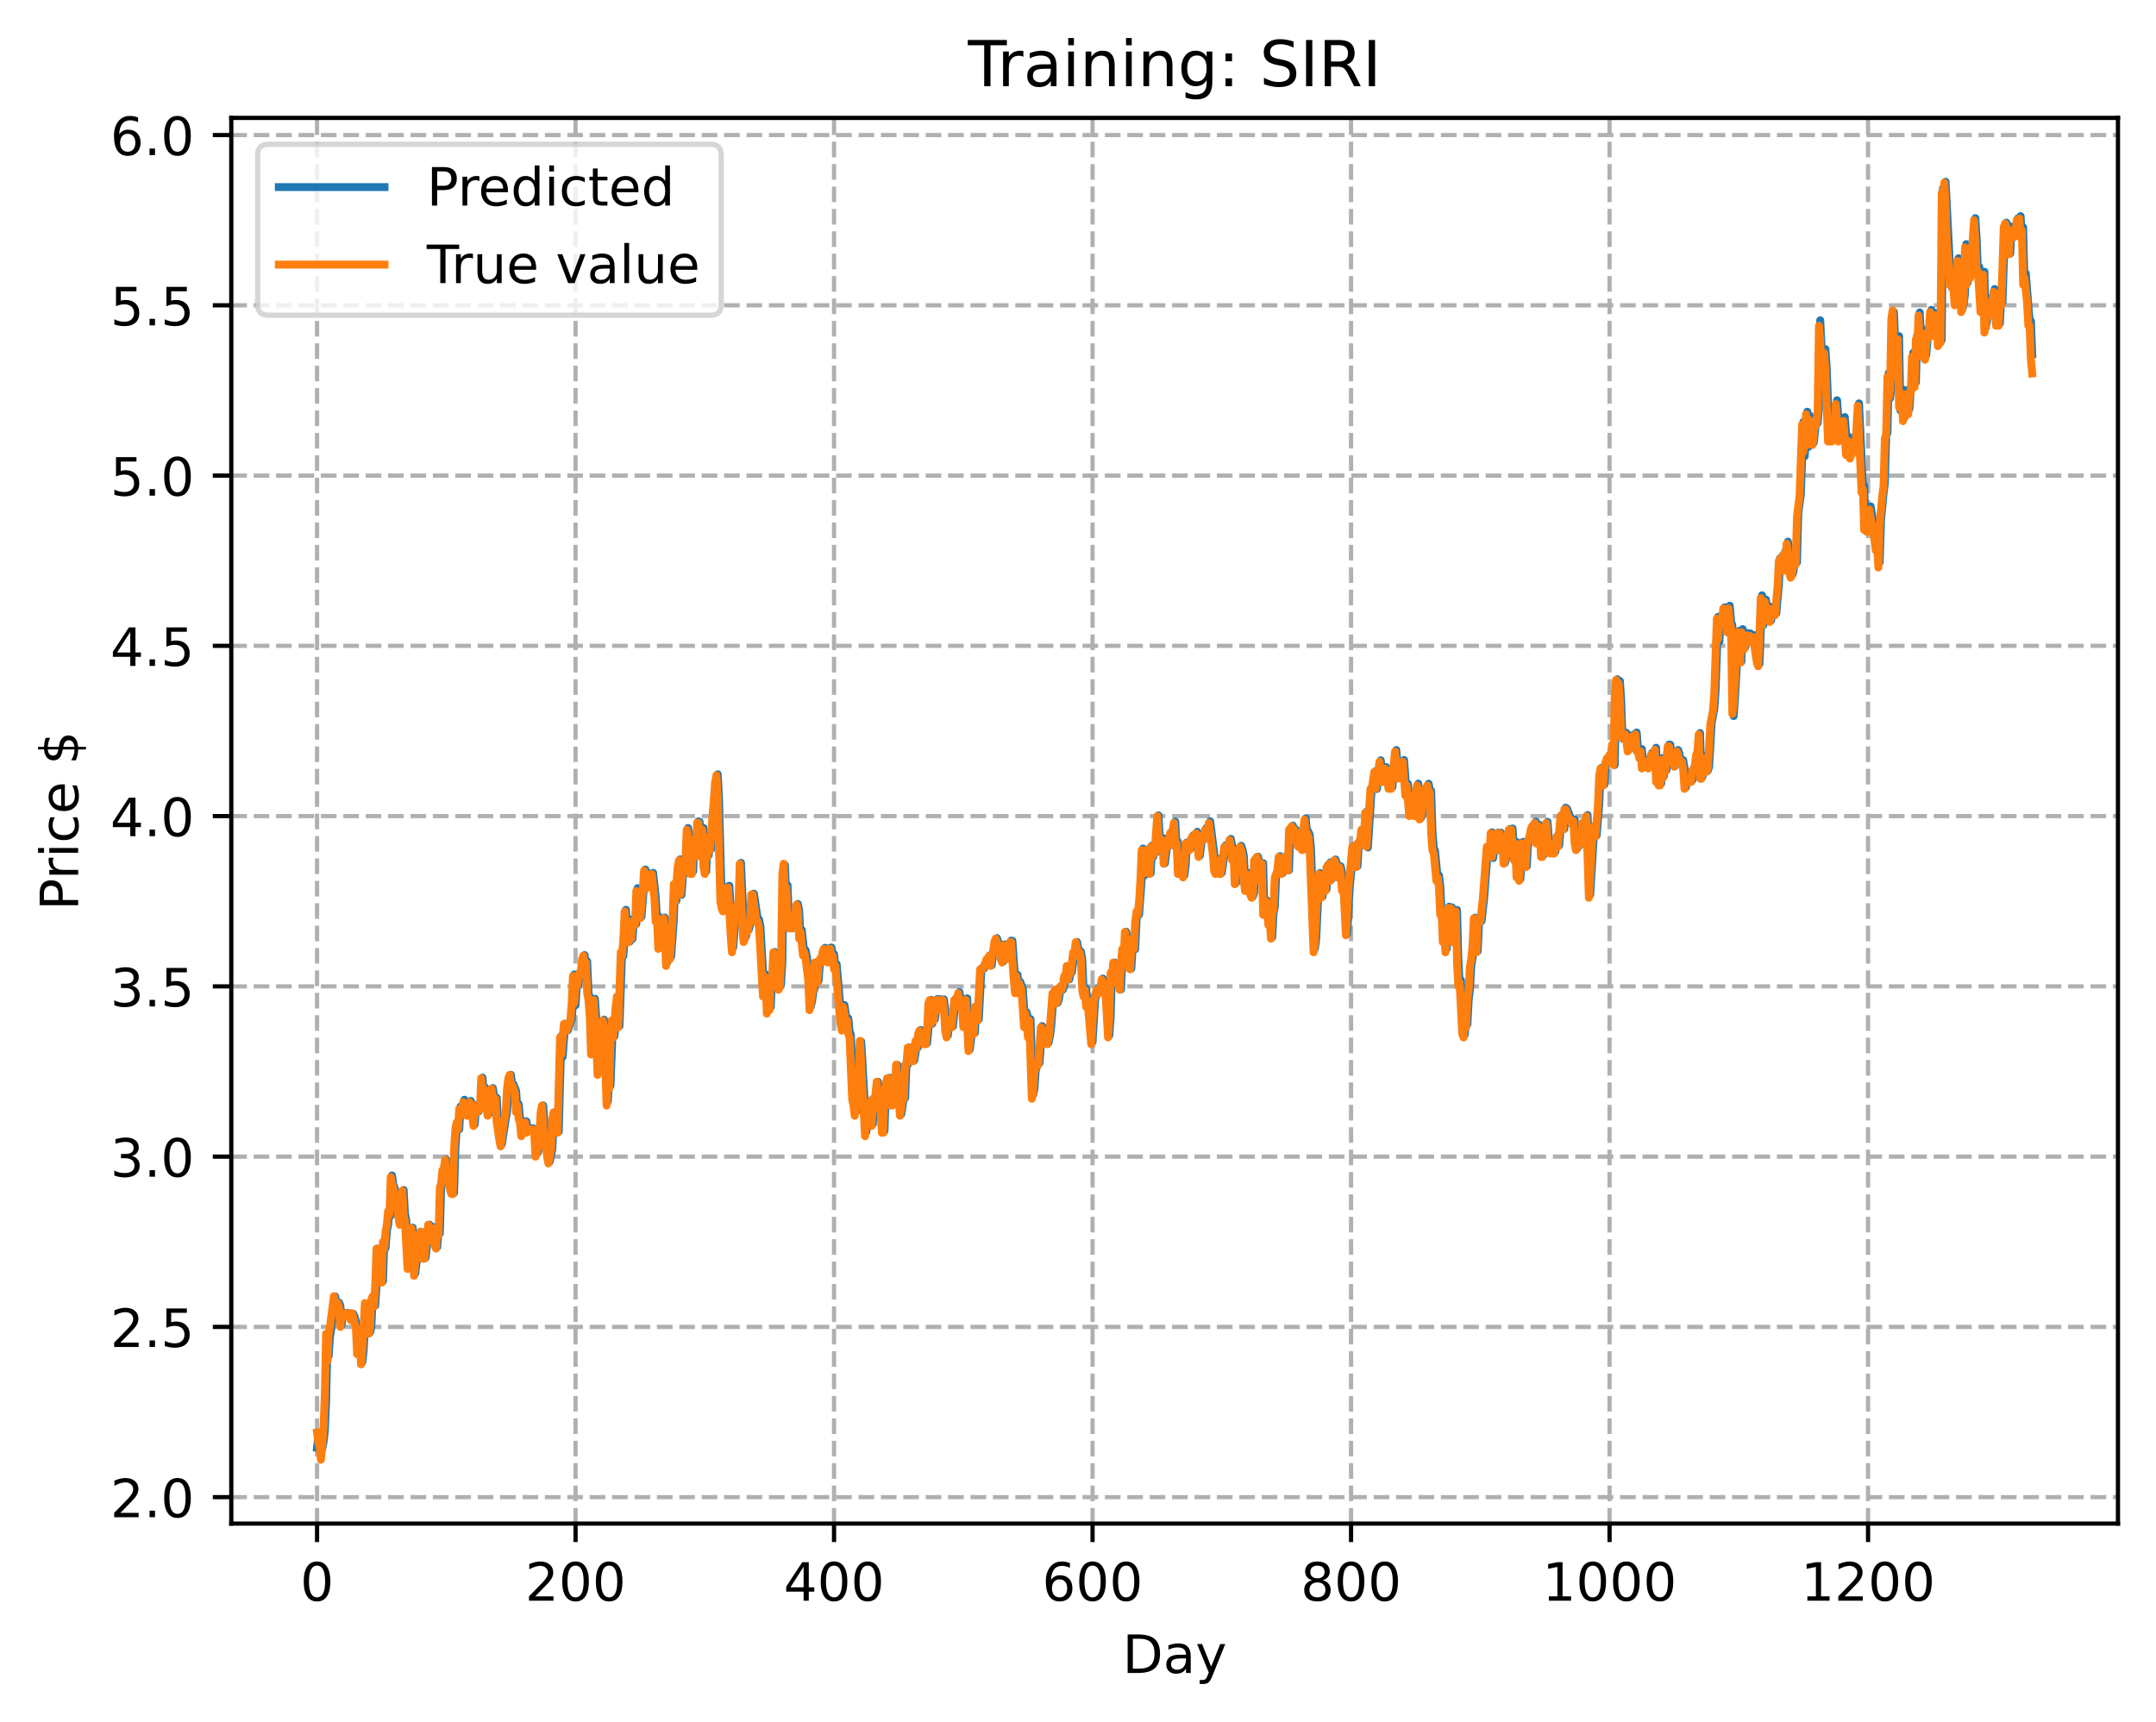 <?xml version="1.0" encoding="utf-8" standalone="no"?>
<!DOCTYPE svg PUBLIC "-//W3C//DTD SVG 1.1//EN"
  "http://www.w3.org/Graphics/SVG/1.1/DTD/svg11.dtd">
<!-- Created with matplotlib (https://matplotlib.org/) -->
<svg height="325.986pt" version="1.1" viewBox="0 0 408.101 325.986" width="408.101pt" xmlns="http://www.w3.org/2000/svg" xmlns:xlink="http://www.w3.org/1999/xlink">
 <defs>
  <style type="text/css">
*{stroke-linecap:butt;stroke-linejoin:round;}
  </style>
 </defs>
 <g id="figure_1">
  <g id="patch_1">
   <path d="M 0 325.986 
L 408.101 325.986 
L 408.101 0 
L 0 0 
z
" style="fill:#ffffff;"/>
  </g>
  <g id="axes_1">
   <g id="patch_2">
    <path d="M 43.781 288.43 
L 400.901 288.43 
L 400.901 22.318 
L 43.781 22.318 
z
" style="fill:#ffffff;"/>
   </g>
   <g id="matplotlib.axis_1">
    <g id="xtick_1">
     <g id="line2d_1">
      <path clip-path="url(#p31b83c8644)" d="M 60.014 288.43 
L 60.014 22.318 
" style="fill:none;stroke:#b0b0b0;stroke-dasharray:2.96,1.28;stroke-dashoffset:0;stroke-width:0.8;"/>
     </g>
     <g id="line2d_2">
      <defs>
       <path d="M 0 0 
L 0 3.5 
" id="ma9b23c704a" style="stroke:#000000;stroke-width:0.8;"/>
      </defs>
      <g>
       <use style="stroke:#000000;stroke-width:0.8;" x="60.014" xlink:href="#ma9b23c704a" y="288.43"/>
      </g>
     </g>
     <g id="text_1">
      <!-- 0 -->
      <defs>
       <path d="M 31.781 66.406 
Q 24.172 66.406 20.328 58.906 
Q 16.5 51.422 16.5 36.375 
Q 16.5 21.391 20.328 13.891 
Q 24.172 6.391 31.781 6.391 
Q 39.453 6.391 43.281 13.891 
Q 47.125 21.391 47.125 36.375 
Q 47.125 51.422 43.281 58.906 
Q 39.453 66.406 31.781 66.406 
z
M 31.781 74.219 
Q 44.047 74.219 50.516 64.516 
Q 56.984 54.828 56.984 36.375 
Q 56.984 17.969 50.516 8.266 
Q 44.047 -1.422 31.781 -1.422 
Q 19.531 -1.422 13.062 8.266 
Q 6.594 17.969 6.594 36.375 
Q 6.594 54.828 13.062 64.516 
Q 19.531 74.219 31.781 74.219 
z
" id="DejaVuSans-48"/>
      </defs>
      <g transform="translate(56.833 303.029)scale(0.1 -0.1)">
       <use xlink:href="#DejaVuSans-48"/>
      </g>
     </g>
    </g>
    <g id="xtick_2">
     <g id="line2d_3">
      <path clip-path="url(#p31b83c8644)" d="M 108.945 288.43 
L 108.945 22.318 
" style="fill:none;stroke:#b0b0b0;stroke-dasharray:2.96,1.28;stroke-dashoffset:0;stroke-width:0.8;"/>
     </g>
     <g id="line2d_4">
      <g>
       <use style="stroke:#000000;stroke-width:0.8;" x="108.945" xlink:href="#ma9b23c704a" y="288.43"/>
      </g>
     </g>
     <g id="text_2">
      <!-- 200 -->
      <defs>
       <path d="M 19.188 8.297 
L 53.609 8.297 
L 53.609 0 
L 7.328 0 
L 7.328 8.297 
Q 12.938 14.109 22.625 23.891 
Q 32.328 33.688 34.812 36.531 
Q 39.547 41.844 41.422 45.531 
Q 43.312 49.219 43.312 52.781 
Q 43.312 58.594 39.234 62.25 
Q 35.156 65.922 28.609 65.922 
Q 23.969 65.922 18.812 64.312 
Q 13.672 62.703 7.812 59.422 
L 7.812 69.391 
Q 13.766 71.781 18.938 73 
Q 24.125 74.219 28.422 74.219 
Q 39.75 74.219 46.484 68.547 
Q 53.219 62.891 53.219 53.422 
Q 53.219 48.922 51.531 44.891 
Q 49.859 40.875 45.406 35.406 
Q 44.188 33.984 37.641 27.219 
Q 31.109 20.453 19.188 8.297 
z
" id="DejaVuSans-50"/>
      </defs>
      <g transform="translate(99.401 303.029)scale(0.1 -0.1)">
       <use xlink:href="#DejaVuSans-50"/>
       <use x="63.623" xlink:href="#DejaVuSans-48"/>
       <use x="127.246" xlink:href="#DejaVuSans-48"/>
      </g>
     </g>
    </g>
    <g id="xtick_3">
     <g id="line2d_5">
      <path clip-path="url(#p31b83c8644)" d="M 157.875 288.43 
L 157.875 22.318 
" style="fill:none;stroke:#b0b0b0;stroke-dasharray:2.96,1.28;stroke-dashoffset:0;stroke-width:0.8;"/>
     </g>
     <g id="line2d_6">
      <g>
       <use style="stroke:#000000;stroke-width:0.8;" x="157.875" xlink:href="#ma9b23c704a" y="288.43"/>
      </g>
     </g>
     <g id="text_3">
      <!-- 400 -->
      <defs>
       <path d="M 37.797 64.312 
L 12.891 25.391 
L 37.797 25.391 
z
M 35.203 72.906 
L 47.609 72.906 
L 47.609 25.391 
L 58.016 25.391 
L 58.016 17.188 
L 47.609 17.188 
L 47.609 0 
L 37.797 0 
L 37.797 17.188 
L 4.891 17.188 
L 4.891 26.703 
z
" id="DejaVuSans-52"/>
      </defs>
      <g transform="translate(148.331 303.029)scale(0.1 -0.1)">
       <use xlink:href="#DejaVuSans-52"/>
       <use x="63.623" xlink:href="#DejaVuSans-48"/>
       <use x="127.246" xlink:href="#DejaVuSans-48"/>
      </g>
     </g>
    </g>
    <g id="xtick_4">
     <g id="line2d_7">
      <path clip-path="url(#p31b83c8644)" d="M 206.806 288.43 
L 206.806 22.318 
" style="fill:none;stroke:#b0b0b0;stroke-dasharray:2.96,1.28;stroke-dashoffset:0;stroke-width:0.8;"/>
     </g>
     <g id="line2d_8">
      <g>
       <use style="stroke:#000000;stroke-width:0.8;" x="206.806" xlink:href="#ma9b23c704a" y="288.43"/>
      </g>
     </g>
     <g id="text_4">
      <!-- 600 -->
      <defs>
       <path d="M 33.016 40.375 
Q 26.375 40.375 22.484 35.828 
Q 18.609 31.297 18.609 23.391 
Q 18.609 15.531 22.484 10.953 
Q 26.375 6.391 33.016 6.391 
Q 39.656 6.391 43.531 10.953 
Q 47.406 15.531 47.406 23.391 
Q 47.406 31.297 43.531 35.828 
Q 39.656 40.375 33.016 40.375 
z
M 52.594 71.297 
L 52.594 62.312 
Q 48.875 64.062 45.094 64.984 
Q 41.312 65.922 37.594 65.922 
Q 27.828 65.922 22.672 59.328 
Q 17.531 52.734 16.797 39.406 
Q 19.672 43.656 24.016 45.922 
Q 28.375 48.188 33.594 48.188 
Q 44.578 48.188 50.953 41.516 
Q 57.328 34.859 57.328 23.391 
Q 57.328 12.156 50.688 5.359 
Q 44.047 -1.422 33.016 -1.422 
Q 20.359 -1.422 13.672 8.266 
Q 6.984 17.969 6.984 36.375 
Q 6.984 53.656 15.188 63.938 
Q 23.391 74.219 37.203 74.219 
Q 40.922 74.219 44.703 73.484 
Q 48.484 72.75 52.594 71.297 
z
" id="DejaVuSans-54"/>
      </defs>
      <g transform="translate(197.262 303.029)scale(0.1 -0.1)">
       <use xlink:href="#DejaVuSans-54"/>
       <use x="63.623" xlink:href="#DejaVuSans-48"/>
       <use x="127.246" xlink:href="#DejaVuSans-48"/>
      </g>
     </g>
    </g>
    <g id="xtick_5">
     <g id="line2d_9">
      <path clip-path="url(#p31b83c8644)" d="M 255.736 288.43 
L 255.736 22.318 
" style="fill:none;stroke:#b0b0b0;stroke-dasharray:2.96,1.28;stroke-dashoffset:0;stroke-width:0.8;"/>
     </g>
     <g id="line2d_10">
      <g>
       <use style="stroke:#000000;stroke-width:0.8;" x="255.736" xlink:href="#ma9b23c704a" y="288.43"/>
      </g>
     </g>
     <g id="text_5">
      <!-- 800 -->
      <defs>
       <path d="M 31.781 34.625 
Q 24.75 34.625 20.719 30.859 
Q 16.703 27.094 16.703 20.516 
Q 16.703 13.922 20.719 10.156 
Q 24.75 6.391 31.781 6.391 
Q 38.812 6.391 42.859 10.172 
Q 46.922 13.969 46.922 20.516 
Q 46.922 27.094 42.891 30.859 
Q 38.875 34.625 31.781 34.625 
z
M 21.922 38.812 
Q 15.578 40.375 12.031 44.719 
Q 8.5 49.078 8.5 55.328 
Q 8.5 64.062 14.719 69.141 
Q 20.953 74.219 31.781 74.219 
Q 42.672 74.219 48.875 69.141 
Q 55.078 64.062 55.078 55.328 
Q 55.078 49.078 51.531 44.719 
Q 48 40.375 41.703 38.812 
Q 48.828 37.156 52.797 32.312 
Q 56.781 27.484 56.781 20.516 
Q 56.781 9.906 50.312 4.234 
Q 43.844 -1.422 31.781 -1.422 
Q 19.734 -1.422 13.25 4.234 
Q 6.781 9.906 6.781 20.516 
Q 6.781 27.484 10.781 32.312 
Q 14.797 37.156 21.922 38.812 
z
M 18.312 54.391 
Q 18.312 48.734 21.844 45.562 
Q 25.391 42.391 31.781 42.391 
Q 38.141 42.391 41.719 45.562 
Q 45.312 48.734 45.312 54.391 
Q 45.312 60.062 41.719 63.234 
Q 38.141 66.406 31.781 66.406 
Q 25.391 66.406 21.844 63.234 
Q 18.312 60.062 18.312 54.391 
z
" id="DejaVuSans-56"/>
      </defs>
      <g transform="translate(246.193 303.029)scale(0.1 -0.1)">
       <use xlink:href="#DejaVuSans-56"/>
       <use x="63.623" xlink:href="#DejaVuSans-48"/>
       <use x="127.246" xlink:href="#DejaVuSans-48"/>
      </g>
     </g>
    </g>
    <g id="xtick_6">
     <g id="line2d_11">
      <path clip-path="url(#p31b83c8644)" d="M 304.667 288.43 
L 304.667 22.318 
" style="fill:none;stroke:#b0b0b0;stroke-dasharray:2.96,1.28;stroke-dashoffset:0;stroke-width:0.8;"/>
     </g>
     <g id="line2d_12">
      <g>
       <use style="stroke:#000000;stroke-width:0.8;" x="304.667" xlink:href="#ma9b23c704a" y="288.43"/>
      </g>
     </g>
     <g id="text_6">
      <!-- 1000 -->
      <defs>
       <path d="M 12.406 8.297 
L 28.516 8.297 
L 28.516 63.922 
L 10.984 60.406 
L 10.984 69.391 
L 28.422 72.906 
L 38.281 72.906 
L 38.281 8.297 
L 54.391 8.297 
L 54.391 0 
L 12.406 0 
z
" id="DejaVuSans-49"/>
      </defs>
      <g transform="translate(291.942 303.029)scale(0.1 -0.1)">
       <use xlink:href="#DejaVuSans-49"/>
       <use x="63.623" xlink:href="#DejaVuSans-48"/>
       <use x="127.246" xlink:href="#DejaVuSans-48"/>
       <use x="190.869" xlink:href="#DejaVuSans-48"/>
      </g>
     </g>
    </g>
    <g id="xtick_7">
     <g id="line2d_13">
      <path clip-path="url(#p31b83c8644)" d="M 353.598 288.43 
L 353.598 22.318 
" style="fill:none;stroke:#b0b0b0;stroke-dasharray:2.96,1.28;stroke-dashoffset:0;stroke-width:0.8;"/>
     </g>
     <g id="line2d_14">
      <g>
       <use style="stroke:#000000;stroke-width:0.8;" x="353.598" xlink:href="#ma9b23c704a" y="288.43"/>
      </g>
     </g>
     <g id="text_7">
      <!-- 1200 -->
      <g transform="translate(340.873 303.029)scale(0.1 -0.1)">
       <use xlink:href="#DejaVuSans-49"/>
       <use x="63.623" xlink:href="#DejaVuSans-50"/>
       <use x="127.246" xlink:href="#DejaVuSans-48"/>
       <use x="190.869" xlink:href="#DejaVuSans-48"/>
      </g>
     </g>
    </g>
    <g id="text_8">
     <!-- Day -->
     <defs>
      <path d="M 19.672 64.797 
L 19.672 8.109 
L 31.594 8.109 
Q 46.688 8.109 53.688 14.938 
Q 60.688 21.781 60.688 36.531 
Q 60.688 51.172 53.688 57.984 
Q 46.688 64.797 31.594 64.797 
z
M 9.812 72.906 
L 30.078 72.906 
Q 51.266 72.906 61.172 64.094 
Q 71.094 55.281 71.094 36.531 
Q 71.094 17.672 61.125 8.828 
Q 51.172 0 30.078 0 
L 9.812 0 
z
" id="DejaVuSans-68"/>
      <path d="M 34.281 27.484 
Q 23.391 27.484 19.188 25 
Q 14.984 22.516 14.984 16.5 
Q 14.984 11.719 18.141 8.906 
Q 21.297 6.109 26.703 6.109 
Q 34.188 6.109 38.703 11.406 
Q 43.219 16.703 43.219 25.484 
L 43.219 27.484 
z
M 52.203 31.203 
L 52.203 0 
L 43.219 0 
L 43.219 8.297 
Q 40.141 3.328 35.547 0.953 
Q 30.953 -1.422 24.312 -1.422 
Q 15.922 -1.422 10.953 3.297 
Q 6 8.016 6 15.922 
Q 6 25.141 12.172 29.828 
Q 18.359 34.516 30.609 34.516 
L 43.219 34.516 
L 43.219 35.406 
Q 43.219 41.609 39.141 45 
Q 35.062 48.391 27.688 48.391 
Q 23 48.391 18.547 47.266 
Q 14.109 46.141 10.016 43.891 
L 10.016 52.203 
Q 14.938 54.109 19.578 55.047 
Q 24.219 56 28.609 56 
Q 40.484 56 46.344 49.844 
Q 52.203 43.703 52.203 31.203 
z
" id="DejaVuSans-97"/>
      <path d="M 32.172 -5.078 
Q 28.375 -14.844 24.75 -17.812 
Q 21.141 -20.797 15.094 -20.797 
L 7.906 -20.797 
L 7.906 -13.281 
L 13.188 -13.281 
Q 16.891 -13.281 18.938 -11.516 
Q 21 -9.766 23.484 -3.219 
L 25.094 0.875 
L 2.984 54.688 
L 12.5 54.688 
L 29.594 11.922 
L 46.688 54.688 
L 56.203 54.688 
z
" id="DejaVuSans-121"/>
     </defs>
     <g transform="translate(212.468 316.707)scale(0.1 -0.1)">
      <use xlink:href="#DejaVuSans-68"/>
      <use x="77.002" xlink:href="#DejaVuSans-97"/>
      <use x="138.281" xlink:href="#DejaVuSans-121"/>
     </g>
    </g>
   </g>
   <g id="matplotlib.axis_2">
    <g id="ytick_1">
     <g id="line2d_15">
      <path clip-path="url(#p31b83c8644)" d="M 43.781 283.425 
L 400.901 283.425 
" style="fill:none;stroke:#b0b0b0;stroke-dasharray:2.96,1.28;stroke-dashoffset:0;stroke-width:0.8;"/>
     </g>
     <g id="line2d_16">
      <defs>
       <path d="M 0 0 
L -3.5 0 
" id="mdb397303b1" style="stroke:#000000;stroke-width:0.8;"/>
      </defs>
      <g>
       <use style="stroke:#000000;stroke-width:0.8;" x="43.781" xlink:href="#mdb397303b1" y="283.425"/>
      </g>
     </g>
     <g id="text_9">
      <!-- 2.0 -->
      <defs>
       <path d="M 10.688 12.406 
L 21 12.406 
L 21 0 
L 10.688 0 
z
" id="DejaVuSans-46"/>
      </defs>
      <g transform="translate(20.878 287.224)scale(0.1 -0.1)">
       <use xlink:href="#DejaVuSans-50"/>
       <use x="63.623" xlink:href="#DejaVuSans-46"/>
       <use x="95.41" xlink:href="#DejaVuSans-48"/>
      </g>
     </g>
    </g>
    <g id="ytick_2">
     <g id="line2d_17">
      <path clip-path="url(#p31b83c8644)" d="M 43.781 251.193 
L 400.901 251.193 
" style="fill:none;stroke:#b0b0b0;stroke-dasharray:2.96,1.28;stroke-dashoffset:0;stroke-width:0.8;"/>
     </g>
     <g id="line2d_18">
      <g>
       <use style="stroke:#000000;stroke-width:0.8;" x="43.781" xlink:href="#mdb397303b1" y="251.193"/>
      </g>
     </g>
     <g id="text_10">
      <!-- 2.5 -->
      <defs>
       <path d="M 10.797 72.906 
L 49.516 72.906 
L 49.516 64.594 
L 19.828 64.594 
L 19.828 46.734 
Q 21.969 47.469 24.109 47.828 
Q 26.266 48.188 28.422 48.188 
Q 40.625 48.188 47.75 41.5 
Q 54.891 34.812 54.891 23.391 
Q 54.891 11.625 47.562 5.094 
Q 40.234 -1.422 26.906 -1.422 
Q 22.312 -1.422 17.547 -0.641 
Q 12.797 0.141 7.719 1.703 
L 7.719 11.625 
Q 12.109 9.234 16.797 8.062 
Q 21.484 6.891 26.703 6.891 
Q 35.156 6.891 40.078 11.328 
Q 45.016 15.766 45.016 23.391 
Q 45.016 31 40.078 35.438 
Q 35.156 39.891 26.703 39.891 
Q 22.75 39.891 18.812 39.016 
Q 14.891 38.141 10.797 36.281 
z
" id="DejaVuSans-53"/>
      </defs>
      <g transform="translate(20.878 254.992)scale(0.1 -0.1)">
       <use xlink:href="#DejaVuSans-50"/>
       <use x="63.623" xlink:href="#DejaVuSans-46"/>
       <use x="95.41" xlink:href="#DejaVuSans-53"/>
      </g>
     </g>
    </g>
    <g id="ytick_3">
     <g id="line2d_19">
      <path clip-path="url(#p31b83c8644)" d="M 43.781 218.961 
L 400.901 218.961 
" style="fill:none;stroke:#b0b0b0;stroke-dasharray:2.96,1.28;stroke-dashoffset:0;stroke-width:0.8;"/>
     </g>
     <g id="line2d_20">
      <g>
       <use style="stroke:#000000;stroke-width:0.8;" x="43.781" xlink:href="#mdb397303b1" y="218.961"/>
      </g>
     </g>
     <g id="text_11">
      <!-- 3.0 -->
      <defs>
       <path d="M 40.578 39.312 
Q 47.656 37.797 51.625 33 
Q 55.609 28.219 55.609 21.188 
Q 55.609 10.406 48.188 4.484 
Q 40.766 -1.422 27.094 -1.422 
Q 22.516 -1.422 17.656 -0.516 
Q 12.797 0.391 7.625 2.203 
L 7.625 11.719 
Q 11.719 9.328 16.594 8.109 
Q 21.484 6.891 26.812 6.891 
Q 36.078 6.891 40.938 10.547 
Q 45.797 14.203 45.797 21.188 
Q 45.797 27.641 41.281 31.266 
Q 36.766 34.906 28.719 34.906 
L 20.219 34.906 
L 20.219 43.016 
L 29.109 43.016 
Q 36.375 43.016 40.234 45.922 
Q 44.094 48.828 44.094 54.297 
Q 44.094 59.906 40.109 62.906 
Q 36.141 65.922 28.719 65.922 
Q 24.656 65.922 20.016 65.031 
Q 15.375 64.156 9.812 62.312 
L 9.812 71.094 
Q 15.438 72.656 20.344 73.438 
Q 25.25 74.219 29.594 74.219 
Q 40.828 74.219 47.359 69.109 
Q 53.906 64.016 53.906 55.328 
Q 53.906 49.266 50.438 45.094 
Q 46.969 40.922 40.578 39.312 
z
" id="DejaVuSans-51"/>
      </defs>
      <g transform="translate(20.878 222.76)scale(0.1 -0.1)">
       <use xlink:href="#DejaVuSans-51"/>
       <use x="63.623" xlink:href="#DejaVuSans-46"/>
       <use x="95.41" xlink:href="#DejaVuSans-48"/>
      </g>
     </g>
    </g>
    <g id="ytick_4">
     <g id="line2d_21">
      <path clip-path="url(#p31b83c8644)" d="M 43.781 186.728 
L 400.901 186.728 
" style="fill:none;stroke:#b0b0b0;stroke-dasharray:2.96,1.28;stroke-dashoffset:0;stroke-width:0.8;"/>
     </g>
     <g id="line2d_22">
      <g>
       <use style="stroke:#000000;stroke-width:0.8;" x="43.781" xlink:href="#mdb397303b1" y="186.728"/>
      </g>
     </g>
     <g id="text_12">
      <!-- 3.5 -->
      <g transform="translate(20.878 190.528)scale(0.1 -0.1)">
       <use xlink:href="#DejaVuSans-51"/>
       <use x="63.623" xlink:href="#DejaVuSans-46"/>
       <use x="95.41" xlink:href="#DejaVuSans-53"/>
      </g>
     </g>
    </g>
    <g id="ytick_5">
     <g id="line2d_23">
      <path clip-path="url(#p31b83c8644)" d="M 43.781 154.496 
L 400.901 154.496 
" style="fill:none;stroke:#b0b0b0;stroke-dasharray:2.96,1.28;stroke-dashoffset:0;stroke-width:0.8;"/>
     </g>
     <g id="line2d_24">
      <g>
       <use style="stroke:#000000;stroke-width:0.8;" x="43.781" xlink:href="#mdb397303b1" y="154.496"/>
      </g>
     </g>
     <g id="text_13">
      <!-- 4.0 -->
      <g transform="translate(20.878 158.295)scale(0.1 -0.1)">
       <use xlink:href="#DejaVuSans-52"/>
       <use x="63.623" xlink:href="#DejaVuSans-46"/>
       <use x="95.41" xlink:href="#DejaVuSans-48"/>
      </g>
     </g>
    </g>
    <g id="ytick_6">
     <g id="line2d_25">
      <path clip-path="url(#p31b83c8644)" d="M 43.781 122.264 
L 400.901 122.264 
" style="fill:none;stroke:#b0b0b0;stroke-dasharray:2.96,1.28;stroke-dashoffset:0;stroke-width:0.8;"/>
     </g>
     <g id="line2d_26">
      <g>
       <use style="stroke:#000000;stroke-width:0.8;" x="43.781" xlink:href="#mdb397303b1" y="122.264"/>
      </g>
     </g>
     <g id="text_14">
      <!-- 4.5 -->
      <g transform="translate(20.878 126.063)scale(0.1 -0.1)">
       <use xlink:href="#DejaVuSans-52"/>
       <use x="63.623" xlink:href="#DejaVuSans-46"/>
       <use x="95.41" xlink:href="#DejaVuSans-53"/>
      </g>
     </g>
    </g>
    <g id="ytick_7">
     <g id="line2d_27">
      <path clip-path="url(#p31b83c8644)" d="M 43.781 90.031 
L 400.901 90.031 
" style="fill:none;stroke:#b0b0b0;stroke-dasharray:2.96,1.28;stroke-dashoffset:0;stroke-width:0.8;"/>
     </g>
     <g id="line2d_28">
      <g>
       <use style="stroke:#000000;stroke-width:0.8;" x="43.781" xlink:href="#mdb397303b1" y="90.031"/>
      </g>
     </g>
     <g id="text_15">
      <!-- 5.0 -->
      <g transform="translate(20.878 93.831)scale(0.1 -0.1)">
       <use xlink:href="#DejaVuSans-53"/>
       <use x="63.623" xlink:href="#DejaVuSans-46"/>
       <use x="95.41" xlink:href="#DejaVuSans-48"/>
      </g>
     </g>
    </g>
    <g id="ytick_8">
     <g id="line2d_29">
      <path clip-path="url(#p31b83c8644)" d="M 43.781 57.799 
L 400.901 57.799 
" style="fill:none;stroke:#b0b0b0;stroke-dasharray:2.96,1.28;stroke-dashoffset:0;stroke-width:0.8;"/>
     </g>
     <g id="line2d_30">
      <g>
       <use style="stroke:#000000;stroke-width:0.8;" x="43.781" xlink:href="#mdb397303b1" y="57.799"/>
      </g>
     </g>
     <g id="text_16">
      <!-- 5.5 -->
      <g transform="translate(20.878 61.598)scale(0.1 -0.1)">
       <use xlink:href="#DejaVuSans-53"/>
       <use x="63.623" xlink:href="#DejaVuSans-46"/>
       <use x="95.41" xlink:href="#DejaVuSans-53"/>
      </g>
     </g>
    </g>
    <g id="ytick_9">
     <g id="line2d_31">
      <path clip-path="url(#p31b83c8644)" d="M 43.781 25.567 
L 400.901 25.567 
" style="fill:none;stroke:#b0b0b0;stroke-dasharray:2.96,1.28;stroke-dashoffset:0;stroke-width:0.8;"/>
     </g>
     <g id="line2d_32">
      <g>
       <use style="stroke:#000000;stroke-width:0.8;" x="43.781" xlink:href="#mdb397303b1" y="25.567"/>
      </g>
     </g>
     <g id="text_17">
      <!-- 6.0 -->
      <g transform="translate(20.878 29.366)scale(0.1 -0.1)">
       <use xlink:href="#DejaVuSans-54"/>
       <use x="63.623" xlink:href="#DejaVuSans-46"/>
       <use x="95.41" xlink:href="#DejaVuSans-48"/>
      </g>
     </g>
    </g>
    <g id="text_18">
     <!-- Price $ -->
     <defs>
      <path d="M 19.672 64.797 
L 19.672 37.406 
L 32.078 37.406 
Q 38.969 37.406 42.719 40.969 
Q 46.484 44.531 46.484 51.125 
Q 46.484 57.672 42.719 61.234 
Q 38.969 64.797 32.078 64.797 
z
M 9.812 72.906 
L 32.078 72.906 
Q 44.344 72.906 50.609 67.359 
Q 56.891 61.812 56.891 51.125 
Q 56.891 40.328 50.609 34.812 
Q 44.344 29.297 32.078 29.297 
L 19.672 29.297 
L 19.672 0 
L 9.812 0 
z
" id="DejaVuSans-80"/>
      <path d="M 41.109 46.297 
Q 39.594 47.172 37.812 47.578 
Q 36.031 48 33.891 48 
Q 26.266 48 22.188 43.047 
Q 18.109 38.094 18.109 28.812 
L 18.109 0 
L 9.078 0 
L 9.078 54.688 
L 18.109 54.688 
L 18.109 46.188 
Q 20.953 51.172 25.484 53.578 
Q 30.031 56 36.531 56 
Q 37.453 56 38.578 55.875 
Q 39.703 55.766 41.062 55.516 
z
" id="DejaVuSans-114"/>
      <path d="M 9.422 54.688 
L 18.406 54.688 
L 18.406 0 
L 9.422 0 
z
M 9.422 75.984 
L 18.406 75.984 
L 18.406 64.594 
L 9.422 64.594 
z
" id="DejaVuSans-105"/>
      <path d="M 48.781 52.594 
L 48.781 44.188 
Q 44.969 46.297 41.141 47.344 
Q 37.312 48.391 33.406 48.391 
Q 24.656 48.391 19.812 42.844 
Q 14.984 37.312 14.984 27.297 
Q 14.984 17.281 19.812 11.734 
Q 24.656 6.203 33.406 6.203 
Q 37.312 6.203 41.141 7.25 
Q 44.969 8.297 48.781 10.406 
L 48.781 2.094 
Q 45.016 0.344 40.984 -0.531 
Q 36.969 -1.422 32.422 -1.422 
Q 20.062 -1.422 12.781 6.344 
Q 5.516 14.109 5.516 27.297 
Q 5.516 40.672 12.859 48.328 
Q 20.219 56 33.016 56 
Q 37.156 56 41.109 55.141 
Q 45.062 54.297 48.781 52.594 
z
" id="DejaVuSans-99"/>
      <path d="M 56.203 29.594 
L 56.203 25.203 
L 14.891 25.203 
Q 15.484 15.922 20.484 11.062 
Q 25.484 6.203 34.422 6.203 
Q 39.594 6.203 44.453 7.469 
Q 49.312 8.734 54.109 11.281 
L 54.109 2.781 
Q 49.266 0.734 44.188 -0.344 
Q 39.109 -1.422 33.891 -1.422 
Q 20.797 -1.422 13.156 6.188 
Q 5.516 13.812 5.516 26.812 
Q 5.516 40.234 12.766 48.109 
Q 20.016 56 32.328 56 
Q 43.359 56 49.781 48.891 
Q 56.203 41.797 56.203 29.594 
z
M 47.219 32.234 
Q 47.125 39.594 43.094 43.984 
Q 39.062 48.391 32.422 48.391 
Q 24.906 48.391 20.391 44.141 
Q 15.875 39.891 15.188 32.172 
z
" id="DejaVuSans-101"/>
      <path id="DejaVuSans-32"/>
      <path d="M 33.797 -14.703 
L 28.906 -14.703 
L 28.859 0 
Q 23.734 0.094 18.609 1.188 
Q 13.484 2.297 8.297 4.5 
L 8.297 13.281 
Q 13.281 10.156 18.375 8.562 
Q 23.484 6.984 28.906 6.938 
L 28.906 29.203 
Q 18.109 30.953 13.203 35.156 
Q 8.297 39.359 8.297 46.688 
Q 8.297 54.641 13.625 59.219 
Q 18.953 63.812 28.906 64.5 
L 28.906 75.984 
L 33.797 75.984 
L 33.797 64.656 
Q 38.328 64.453 42.578 63.688 
Q 46.828 62.938 50.875 61.625 
L 50.875 53.078 
Q 46.828 55.125 42.547 56.25 
Q 38.281 57.375 33.797 57.562 
L 33.797 36.719 
Q 44.875 35.016 50.094 30.609 
Q 55.328 26.219 55.328 18.609 
Q 55.328 10.359 49.781 5.594 
Q 44.234 0.828 33.797 0.094 
z
M 28.906 37.594 
L 28.906 57.625 
Q 23.25 56.984 20.266 54.391 
Q 17.281 51.812 17.281 47.516 
Q 17.281 43.312 20.031 40.969 
Q 22.797 38.625 28.906 37.594 
z
M 33.797 28.219 
L 33.797 7.078 
Q 39.984 7.906 43.141 10.594 
Q 46.297 13.281 46.297 17.672 
Q 46.297 21.969 43.281 24.5 
Q 40.281 27.047 33.797 28.219 
z
" id="DejaVuSans-36"/>
     </defs>
     <g transform="translate(14.798 172.342)rotate(-90)scale(0.1 -0.1)">
      <use xlink:href="#DejaVuSans-80"/>
      <use x="58.553" xlink:href="#DejaVuSans-114"/>
      <use x="99.666" xlink:href="#DejaVuSans-105"/>
      <use x="127.449" xlink:href="#DejaVuSans-99"/>
      <use x="182.43" xlink:href="#DejaVuSans-101"/>
      <use x="243.953" xlink:href="#DejaVuSans-32"/>
      <use x="275.74" xlink:href="#DejaVuSans-36"/>
     </g>
    </g>
   </g>
   <g id="line2d_33">
    <path clip-path="url(#p31b83c8644)" d="M 60.014 274.062 
L 60.259 271.712 
L 60.503 271.481 
L 60.748 272.138 
L 60.993 274.294 
L 61.237 273.032 
L 61.482 270.891 
L 61.727 265.258 
L 61.971 254.543 
L 62.216 256.688 
L 62.461 253.084 
L 63.194 248.116 
L 63.439 245.414 
L 63.684 247.176 
L 63.928 247.401 
L 64.173 246.579 
L 64.418 247.146 
L 64.662 250.845 
L 64.907 248.691 
L 65.152 248.509 
L 65.396 249.156 
L 65.641 248.537 
L 65.886 248.574 
L 66.13 249.144 
L 66.375 248.64 
L 66.62 249.771 
L 66.864 248.71 
L 67.109 249.197 
L 67.598 251.17 
L 67.843 255.964 
L 68.088 252.619 
L 68.332 253.036 
L 68.577 257.849 
L 68.821 255.782 
L 69.311 247.026 
L 69.555 248.441 
L 69.8 250.955 
L 70.045 252.23 
L 70.289 251.178 
L 70.534 246.087 
L 70.779 245.364 
L 71.023 247.167 
L 71.268 243.399 
L 71.513 236.379 
L 71.757 238.317 
L 72.002 238.977 
L 72.247 240.097 
L 72.491 242.548 
L 72.736 235.143 
L 72.981 236.294 
L 73.225 233.036 
L 73.47 231.879 
L 73.715 229.135 
L 73.959 230.11 
L 74.204 222.523 
L 74.449 224.264 
L 74.693 224.865 
L 74.938 227.225 
L 75.182 225.692 
L 75.672 230.303 
L 75.916 231.533 
L 76.161 230.919 
L 76.406 225.283 
L 76.65 229.808 
L 76.895 231.003 
L 77.384 239.635 
L 77.629 235.003 
L 77.874 233.086 
L 78.118 232.403 
L 78.608 241.067 
L 78.852 238.942 
L 79.097 238.168 
L 79.342 233.927 
L 79.586 236.084 
L 79.831 233.239 
L 80.076 234.305 
L 80.32 237.986 
L 80.565 238.085 
L 81.054 233.716 
L 81.299 231.836 
L 81.543 234.358 
L 81.788 233.616 
L 82.033 232.279 
L 82.277 234.771 
L 82.767 236.072 
L 83.011 232.956 
L 83.256 233.522 
L 83.501 224.77 
L 83.745 224.038 
L 83.99 221.398 
L 84.235 221.463 
L 84.479 219.561 
L 84.724 222.737 
L 84.969 222.042 
L 85.458 225.101 
L 85.703 225.776 
L 85.947 225.803 
L 86.192 217.461 
L 86.437 213.751 
L 86.681 212.606 
L 86.926 213.816 
L 87.17 209.471 
L 87.415 211.176 
L 87.66 210.28 
L 87.904 208.186 
L 88.638 210.945 
L 88.883 208.991 
L 89.128 208.418 
L 89.372 209.221 
L 89.862 212.861 
L 90.106 209.274 
L 90.351 209.146 
L 90.596 210.411 
L 90.84 209.101 
L 91.085 209.841 
L 91.33 204 
L 91.574 207.979 
L 91.819 205.867 
L 92.064 208.407 
L 92.308 209.008 
L 92.553 210.867 
L 92.797 209.704 
L 93.042 206.659 
L 93.287 205.973 
L 93.776 209.001 
L 94.021 207.827 
L 94.265 212.087 
L 94.755 215.306 
L 94.999 216.607 
L 95.733 211.775 
L 95.978 210.548 
L 96.223 206.163 
L 96.467 204.101 
L 96.712 203.469 
L 96.957 205.314 
L 97.201 205.251 
L 97.691 206.52 
L 97.935 210.263 
L 98.18 209.008 
L 98.424 211.498 
L 98.669 212.199 
L 98.914 214.689 
L 99.403 212.296 
L 99.648 212.284 
L 99.892 214.157 
L 100.137 213.644 
L 100.626 213.571 
L 101.116 213.678 
L 101.36 214.236 
L 101.605 218.463 
L 101.85 218.102 
L 102.339 215.025 
L 102.584 210.71 
L 102.828 209.269 
L 103.318 216.794 
L 103.562 216.281 
L 103.807 218.667 
L 104.052 219.924 
L 104.541 217.611 
L 104.785 212.082 
L 105.03 210.555 
L 105.275 211.104 
L 105.519 211.145 
L 105.764 214.221 
L 106.253 196.113 
L 106.498 200.086 
L 106.987 193.788 
L 107.232 193.902 
L 107.477 195.058 
L 107.966 193.63 
L 108.211 193.065 
L 108.455 189.794 
L 108.7 184.475 
L 108.945 190.292 
L 109.189 186.302 
L 109.434 186.615 
L 109.923 183.939 
L 110.168 184.009 
L 110.412 181.316 
L 110.657 180.804 
L 110.902 182.802 
L 111.146 181.979 
L 111.391 187.897 
L 111.636 188.937 
L 111.88 192.167 
L 112.125 199.12 
L 112.614 189.075 
L 113.104 196.647 
L 113.348 202.801 
L 113.593 199.813 
L 113.838 201.041 
L 114.327 193.024 
L 114.572 194.885 
L 115.061 208.468 
L 115.306 204.384 
L 115.55 205.533 
L 116.04 193.122 
L 116.284 196.195 
L 116.529 194.228 
L 116.773 190.518 
L 117.018 188.592 
L 117.263 194.267 
L 117.752 180.057 
L 117.997 181.001 
L 118.241 177.513 
L 118.486 172.226 
L 118.731 176.783 
L 118.975 175.481 
L 119.22 178.25 
L 119.465 174.058 
L 119.709 177.748 
L 119.954 174.777 
L 120.199 174.967 
L 120.443 174.927 
L 120.688 168.137 
L 120.933 170.673 
L 121.177 170.373 
L 121.422 173.573 
L 122.156 164.598 
L 122.4 167.907 
L 122.645 165.24 
L 122.89 167.749 
L 123.134 167.123 
L 123.379 165.798 
L 123.624 165.238 
L 124.113 169.778 
L 124.358 174.096 
L 124.602 173.386 
L 124.847 179.142 
L 125.092 175.573 
L 125.336 176.106 
L 125.581 175.538 
L 125.826 173.697 
L 126.07 175.431 
L 126.315 182.172 
L 126.56 181.116 
L 126.804 178.036 
L 127.049 181.089 
L 127.538 174.199 
L 127.783 167.331 
L 128.028 170.541 
L 128.517 163.865 
L 128.761 162.69 
L 129.006 169.42 
L 129.251 166.233 
L 129.495 165.12 
L 129.74 163.292 
L 129.985 162.709 
L 130.229 156.747 
L 130.474 158.349 
L 130.719 163.442 
L 130.963 165.013 
L 131.208 164.937 
L 131.453 158.446 
L 131.697 159.538 
L 131.942 162.03 
L 132.187 155.498 
L 132.431 155.581 
L 132.676 159.557 
L 132.921 157.274 
L 133.165 156.731 
L 133.41 163.806 
L 133.655 164.968 
L 133.899 160.545 
L 134.144 161.931 
L 134.388 158.148 
L 134.633 160.72 
L 135.612 147.762 
L 135.856 146.58 
L 136.101 151.27 
L 136.59 170.007 
L 137.08 171.748 
L 137.324 171.423 
L 137.814 167.775 
L 138.058 167.692 
L 138.548 176.222 
L 138.792 179.341 
L 139.282 172.786 
L 139.526 172.156 
L 139.771 170.935 
L 140.016 171.496 
L 140.26 163.345 
L 140.749 174.545 
L 140.994 177.658 
L 141.239 177.172 
L 141.483 174.792 
L 141.728 176.025 
L 142.217 174.174 
L 142.462 169.279 
L 142.707 169.174 
L 143.441 174.106 
L 143.685 174.077 
L 143.93 175.358 
L 144.664 187.952 
L 144.909 184.459 
L 145.153 185.041 
L 145.398 191.219 
L 145.643 188.232 
L 145.887 190.671 
L 146.132 185.33 
L 146.376 185.145 
L 146.621 180.211 
L 146.866 180.678 
L 147.11 185.077 
L 147.355 185.643 
L 147.6 186.903 
L 147.844 186.306 
L 148.089 181.93 
L 148.334 165.116 
L 148.578 163.765 
L 148.823 169.77 
L 149.068 167.559 
L 149.312 173.702 
L 149.557 175.273 
L 149.802 175.266 
L 150.046 174.097 
L 150.291 175.544 
L 150.536 172.991 
L 150.78 172.999 
L 151.025 171.124 
L 151.27 172.41 
L 151.514 177.299 
L 151.759 176.031 
L 152.248 180.444 
L 152.493 179.904 
L 152.737 181.176 
L 153.227 185.055 
L 153.471 190.522 
L 153.716 189.51 
L 153.961 187.744 
L 154.205 187.13 
L 154.45 182.193 
L 154.695 182.636 
L 154.939 185.734 
L 155.184 182.616 
L 155.429 181.322 
L 155.673 181.944 
L 155.918 180.045 
L 156.163 179.433 
L 156.407 180.686 
L 156.897 181.861 
L 157.141 179.424 
L 157.386 179.378 
L 157.631 181.955 
L 157.875 180.625 
L 158.12 183.238 
L 158.364 182.504 
L 159.098 190.849 
L 159.343 193.291 
L 159.588 194.578 
L 159.832 190.267 
L 160.322 193.407 
L 160.566 192.772 
L 160.811 195.238 
L 161.056 195.868 
L 161.545 207.116 
L 162.034 210.448 
L 162.279 208.826 
L 162.768 203.385 
L 163.013 197.181 
L 163.502 205.558 
L 163.992 214.285 
L 164.236 209.873 
L 164.481 211.99 
L 164.725 208.481 
L 165.215 212.801 
L 165.459 208.018 
L 165.704 209.644 
L 166.193 204.786 
L 166.438 207.75 
L 166.683 206.583 
L 167.172 214.001 
L 167.417 214.1 
L 167.661 206.794 
L 168.151 204.096 
L 168.395 204.045 
L 168.885 209.093 
L 169.129 209.088 
L 169.374 208.428 
L 169.619 205.998 
L 169.863 201.608 
L 170.108 204.597 
L 170.352 209.016 
L 170.597 210.944 
L 171.086 207.834 
L 171.331 207.868 
L 171.576 201.609 
L 171.82 201.553 
L 172.065 198.318 
L 172.31 200.276 
L 172.554 198.277 
L 172.799 200.845 
L 173.044 200.765 
L 173.288 199.462 
L 173.533 196.918 
L 173.778 198.257 
L 174.022 195.62 
L 174.267 194.978 
L 174.512 196.276 
L 174.756 196.229 
L 175.246 197.526 
L 175.49 197.471 
L 175.735 194.894 
L 175.98 189.761 
L 176.224 189.266 
L 176.469 193.817 
L 176.713 191.65 
L 176.958 192.977 
L 177.447 189.116 
L 177.692 191.119 
L 177.937 189.135 
L 178.181 190.459 
L 178.426 190.406 
L 178.671 189.177 
L 178.915 191.112 
L 179.16 194.896 
L 179.405 196.049 
L 179.649 194.238 
L 179.894 194.258 
L 180.139 193.02 
L 180.383 194.304 
L 180.873 189.093 
L 181.117 190.457 
L 181.607 187.809 
L 181.851 189.128 
L 182.34 190.394 
L 182.585 194.141 
L 182.83 192.929 
L 183.074 188.988 
L 183.564 198.673 
L 184.053 194.872 
L 184.298 195.524 
L 184.542 195.508 
L 184.787 190.484 
L 185.276 192.966 
L 185.766 183.344 
L 186.01 183.425 
L 186.255 183.382 
L 186.989 181.434 
L 187.234 181.427 
L 187.478 180.8 
L 187.723 182.74 
L 187.968 180.733 
L 188.212 180.152 
L 188.457 178.239 
L 188.701 177.592 
L 188.946 178.227 
L 189.191 180.172 
L 189.435 180.045 
L 189.68 181.34 
L 189.925 182.004 
L 190.169 178.777 
L 190.414 178.86 
L 190.903 181.369 
L 191.148 180.153 
L 191.393 178.072 
L 191.637 178.107 
L 192.127 185.082 
L 192.371 187.596 
L 192.616 184.538 
L 192.861 187.654 
L 193.105 185.86 
L 193.595 187.147 
L 194.084 193.988 
L 194.328 191.654 
L 194.573 192.772 
L 194.818 196.003 
L 195.062 192.913 
L 195.552 207.251 
L 195.796 206.245 
L 196.041 202.65 
L 196.53 201.246 
L 196.775 201.245 
L 197.264 194.24 
L 197.509 197.411 
L 197.754 194.964 
L 197.998 194.858 
L 198.488 197.377 
L 198.732 196.144 
L 198.977 194.315 
L 199.466 187.93 
L 199.711 187.964 
L 199.956 187.294 
L 200.2 189.863 
L 200.445 189.213 
L 200.689 187.268 
L 200.934 186.663 
L 201.179 187.368 
L 201.423 186.751 
L 201.668 184.693 
L 201.913 185.398 
L 202.157 182.932 
L 202.402 185.412 
L 202.647 184.153 
L 202.891 184.089 
L 203.381 180.269 
L 203.625 180.236 
L 203.87 178.324 
L 204.359 180.824 
L 204.604 180.124 
L 204.849 181.454 
L 205.093 187.207 
L 205.338 188.389 
L 205.583 187.143 
L 205.827 190.33 
L 206.072 189.006 
L 206.806 197.25 
L 207.295 189.103 
L 207.54 188.44 
L 207.784 187.126 
L 208.029 187.781 
L 208.274 187.724 
L 208.518 187.117 
L 208.763 185.25 
L 209.252 186.551 
L 209.497 187.771 
L 209.986 196.01 
L 210.231 192.461 
L 210.476 184.028 
L 210.72 184.646 
L 210.965 182.207 
L 211.454 185.962 
L 211.943 184.645 
L 212.188 187.296 
L 212.433 182.018 
L 212.677 179.535 
L 212.922 182.191 
L 213.167 176.372 
L 213.411 177.709 
L 213.656 182.842 
L 213.901 180.749 
L 214.145 183.351 
L 214.39 179.45 
L 214.635 177.685 
L 214.879 179.678 
L 215.124 174.215 
L 215.369 172.347 
L 215.613 173.156 
L 216.103 166.545 
L 216.347 160.634 
L 216.592 165.757 
L 216.837 161.14 
L 217.081 160.828 
L 217.326 162.93 
L 217.571 163.321 
L 217.815 165.308 
L 218.06 160.085 
L 218.304 162.217 
L 218.549 160.712 
L 218.794 161.403 
L 219.038 156.787 
L 219.283 154.36 
L 219.528 158.449 
L 219.772 158.823 
L 220.017 160.741 
L 220.262 158.698 
L 220.506 163.423 
L 220.996 159.399 
L 221.24 160.15 
L 221.73 157.511 
L 221.974 157.598 
L 222.464 155.54 
L 222.708 160.168 
L 222.953 159.361 
L 223.198 165.071 
L 223.442 163.247 
L 223.687 163.879 
L 223.931 162.571 
L 224.176 165.713 
L 224.421 163.956 
L 224.665 159.485 
L 225.155 160.66 
L 225.399 160.649 
L 225.644 158.716 
L 225.889 158.123 
L 226.133 159.446 
L 226.378 158.748 
L 226.623 157.46 
L 226.867 158.137 
L 227.112 162.01 
L 227.601 157.987 
L 227.846 158.104 
L 228.091 158.81 
L 228.335 156.756 
L 228.825 158.232 
L 229.069 155.487 
L 229.803 161.344 
L 230.048 164.477 
L 230.292 165.1 
L 230.782 162.6 
L 231.026 165.115 
L 231.271 165.24 
L 232.005 160.023 
L 232.25 160.746 
L 232.494 160.75 
L 232.739 159.99 
L 232.984 158.803 
L 233.228 160.106 
L 233.473 162.648 
L 233.718 160.685 
L 233.962 167.168 
L 234.207 163.259 
L 234.452 161.955 
L 234.696 162.689 
L 234.941 160.109 
L 235.186 160.824 
L 235.43 161.971 
L 235.675 166.531 
L 235.919 168.321 
L 236.164 165.213 
L 236.653 166.473 
L 236.898 169.009 
L 237.143 169.736 
L 237.387 169.012 
L 237.632 162.654 
L 237.877 162.675 
L 238.121 162.177 
L 238.366 163.335 
L 238.611 166.5 
L 238.855 166.515 
L 239.1 163.389 
L 239.345 172.824 
L 239.834 170.488 
L 240.079 171.543 
L 240.323 174.798 
L 240.568 172.991 
L 240.813 177.433 
L 241.057 172.902 
L 241.302 171.633 
L 241.547 165.986 
L 242.036 164.68 
L 242.28 162.073 
L 242.525 163.296 
L 242.77 165.316 
L 243.014 163.859 
L 243.259 163.978 
L 243.504 162.026 
L 243.748 162.078 
L 243.993 164.726 
L 244.238 156.838 
L 244.482 157.726 
L 244.727 156.302 
L 244.972 157.043 
L 245.216 156.975 
L 245.461 157.585 
L 245.706 159.515 
L 245.95 160.065 
L 246.195 158.134 
L 246.44 157.539 
L 246.684 160.807 
L 246.929 156.829 
L 247.174 154.913 
L 247.418 158.251 
L 247.663 157.466 
L 247.907 158.059 
L 248.152 160.689 
L 248.886 179.608 
L 249.131 177.848 
L 249.62 167.748 
L 249.865 165.268 
L 250.109 166.605 
L 250.354 169.728 
L 250.599 165.891 
L 251.088 168.381 
L 251.333 163.803 
L 251.577 164.476 
L 251.822 163.255 
L 252.067 166.443 
L 252.801 162.71 
L 253.045 163.435 
L 253.29 165.896 
L 253.535 163.911 
L 253.779 163.996 
L 254.024 165.225 
L 254.268 168.45 
L 254.513 167.15 
L 255.002 176.801 
L 255.492 167.876 
L 256.226 160.184 
L 256.47 161.455 
L 256.715 161.414 
L 256.96 163.975 
L 257.204 159.449 
L 257.449 160.205 
L 257.694 158.911 
L 257.938 157.012 
L 258.183 157.053 
L 258.428 158.295 
L 258.672 153.655 
L 258.917 160.447 
L 259.651 149.153 
L 259.895 149.399 
L 260.385 145.986 
L 260.629 149.359 
L 260.874 146.407 
L 261.119 145.885 
L 261.363 143.93 
L 261.608 146.746 
L 261.853 147.875 
L 262.097 147.095 
L 262.342 145.211 
L 262.587 146.57 
L 262.831 147.119 
L 263.076 149.031 
L 263.321 147.766 
L 263.565 149.028 
L 263.81 145.107 
L 264.055 144.574 
L 264.299 141.981 
L 264.544 145.343 
L 264.789 147.137 
L 265.278 145.849 
L 265.523 147.183 
L 265.767 143.874 
L 266.256 150.342 
L 266.501 148.388 
L 266.99 154.132 
L 267.235 153.555 
L 267.48 150.355 
L 267.724 153.497 
L 267.969 154.216 
L 268.214 149.692 
L 268.458 148.358 
L 268.703 153.049 
L 268.948 154.876 
L 269.192 154.192 
L 269.437 152.904 
L 269.682 149.811 
L 269.926 149.135 
L 270.171 149.712 
L 270.416 148.368 
L 270.66 149.692 
L 270.905 149.741 
L 271.15 157.574 
L 271.394 160.445 
L 271.639 161.113 
L 272.128 166.278 
L 272.373 165.705 
L 272.617 167.661 
L 272.862 172.623 
L 273.107 172.081 
L 273.351 177.68 
L 273.596 175.904 
L 273.841 179.627 
L 274.33 171.638 
L 274.575 176.467 
L 274.819 171.754 
L 275.064 177.784 
L 275.309 177.232 
L 275.553 173.499 
L 275.798 172.262 
L 276.043 181.717 
L 276.287 186.243 
L 276.532 185.531 
L 277.021 195.091 
L 277.266 195.866 
L 277.511 192.902 
L 277.755 193.929 
L 278 189.277 
L 278.244 187.306 
L 278.489 182.842 
L 278.734 181.389 
L 278.978 178.872 
L 279.223 173.731 
L 279.468 179.471 
L 279.712 180.073 
L 279.957 174.284 
L 280.446 174.378 
L 280.936 169.909 
L 281.67 160.284 
L 281.914 161.042 
L 282.159 162.294 
L 282.404 157.564 
L 282.648 162.429 
L 282.893 160.116 
L 283.138 159.496 
L 283.382 160.934 
L 283.627 157.63 
L 283.871 158.247 
L 284.116 157.629 
L 284.361 160.338 
L 284.605 159.472 
L 284.85 163.368 
L 285.095 162.577 
L 285.584 158.225 
L 285.829 156.94 
L 286.073 157.578 
L 286.318 156.848 
L 286.563 160.744 
L 286.807 162.547 
L 287.052 159.382 
L 287.297 165.792 
L 287.541 163.86 
L 287.786 166.432 
L 288.275 159.383 
L 288.52 161.464 
L 288.765 160.71 
L 289.009 163.978 
L 289.254 159.375 
L 289.743 158.271 
L 289.988 156.855 
L 290.232 156.202 
L 290.477 156.194 
L 290.722 155.539 
L 290.966 159.615 
L 291.211 157.306 
L 291.456 156.172 
L 291.7 157.551 
L 291.945 161.996 
L 292.19 161.87 
L 292.434 158.665 
L 292.679 158.703 
L 292.924 155.579 
L 293.168 158.809 
L 293.658 161.265 
L 293.902 160.008 
L 294.147 161.22 
L 294.392 161.276 
L 294.881 158.128 
L 295.126 160.061 
L 295.615 154.291 
L 296.104 156.921 
L 296.349 152.909 
L 296.593 153.052 
L 297.327 154.875 
L 297.572 154.972 
L 297.817 155.929 
L 298.061 155.152 
L 298.306 159.415 
L 298.551 160.624 
L 298.795 159.897 
L 299.04 160.05 
L 299.285 158.121 
L 299.529 159.385 
L 299.774 155.601 
L 300.019 155.624 
L 300.263 157.111 
L 300.508 154.295 
L 300.997 169.401 
L 301.731 157.542 
L 301.976 156.333 
L 302.22 158.178 
L 302.71 152.413 
L 302.954 146.486 
L 303.199 145.316 
L 303.444 148.003 
L 303.688 148.513 
L 303.933 145.108 
L 304.422 143.412 
L 304.667 143.44 
L 304.912 142.797 
L 305.156 144.036 
L 305.401 140.723 
L 305.646 144.816 
L 305.89 131.283 
L 306.135 128.577 
L 306.38 131.6 
L 306.624 128.916 
L 306.869 132.668 
L 307.114 139.81 
L 307.358 139.092 
L 307.603 139.339 
L 307.847 138.726 
L 308.337 141.92 
L 308.826 139.235 
L 309.071 140.872 
L 309.315 139.013 
L 309.56 141.121 
L 309.805 138.668 
L 310.049 141.827 
L 310.294 141.799 
L 310.539 143.11 
L 310.783 141.802 
L 311.028 145.132 
L 311.517 143.803 
L 312.007 143.875 
L 312.251 145.16 
L 312.496 144.464 
L 312.741 142.502 
L 312.985 143.835 
L 313.474 141.562 
L 313.719 147.78 
L 313.964 145.095 
L 314.208 148.328 
L 314.453 148.292 
L 314.698 143.506 
L 314.942 146.966 
L 315.187 145.223 
L 315.432 145.823 
L 315.921 140.973 
L 316.166 140.966 
L 316.41 143.597 
L 316.655 143.909 
L 316.9 143.63 
L 317.144 144.915 
L 317.634 141.975 
L 317.878 142.661 
L 318.123 143.914 
L 318.368 144.215 
L 318.612 143.899 
L 318.857 145.505 
L 319.102 149.077 
L 319.346 147.641 
L 319.591 147.65 
L 319.835 147.195 
L 320.08 147.057 
L 320.325 147.719 
L 320.569 145.537 
L 320.814 145.835 
L 321.059 144.518 
L 321.303 142.587 
L 321.548 141.961 
L 321.793 138.776 
L 322.037 147.38 
L 322.282 146.947 
L 322.527 143.074 
L 322.771 143.918 
L 323.016 145.937 
L 323.261 145.906 
L 323.505 145.221 
L 323.995 136.862 
L 324.484 134.257 
L 324.729 130.976 
L 325.218 116.766 
L 325.462 121.446 
L 325.707 116.701 
L 325.952 118.477 
L 326.196 117.516 
L 326.441 114.97 
L 326.686 116.42 
L 326.93 115.237 
L 327.175 119.754 
L 327.42 114.67 
L 327.664 117.635 
L 327.909 118.412 
L 328.154 135.559 
L 328.398 132.311 
L 329.132 119.445 
L 329.377 119.855 
L 329.622 125.269 
L 329.866 119.096 
L 330.356 122.507 
L 330.6 120.448 
L 330.845 119.857 
L 331.334 119.917 
L 331.579 121.169 
L 331.823 121.126 
L 332.068 120.232 
L 332.802 125.009 
L 333.047 125.694 
L 333.536 112.69 
L 333.781 118.35 
L 334.27 113.513 
L 334.515 116.216 
L 334.759 116.718 
L 335.004 114.819 
L 335.249 117.495 
L 335.493 115.342 
L 335.738 116.029 
L 336.227 116.115 
L 336.717 110.646 
L 336.961 105.682 
L 337.206 106.032 
L 337.45 105.148 
L 337.695 107.88 
L 337.94 104.368 
L 338.184 105.838 
L 338.429 102.54 
L 338.674 104.212 
L 338.918 108.108 
L 339.163 108.89 
L 339.408 108.549 
L 339.897 105.143 
L 340.142 106.479 
L 340.386 97.213 
L 340.876 93.588 
L 341.365 79.867 
L 341.61 86.362 
L 342.099 77.943 
L 342.344 84.584 
L 342.588 78.7 
L 342.833 81.886 
L 343.078 83.139 
L 343.322 83.774 
L 343.811 79.211 
L 344.056 80.099 
L 344.301 77.218 
L 344.545 60.635 
L 345.035 70.644 
L 345.524 66.084 
L 345.769 69.657 
L 346.258 82.616 
L 346.503 80.633 
L 346.747 82.722 
L 346.992 82.703 
L 347.237 82.068 
L 347.481 80.224 
L 347.726 75.767 
L 348.215 82.518 
L 348.46 81.316 
L 348.705 82.036 
L 348.949 80.8 
L 349.194 78.955 
L 349.683 85.173 
L 349.928 83.429 
L 350.172 82.786 
L 350.417 85.923 
L 350.906 84.77 
L 351.396 84.81 
L 351.885 76.363 
L 352.619 92.214 
L 352.864 91.948 
L 353.108 99.588 
L 353.353 98.825 
L 353.598 99.814 
L 353.842 96.633 
L 354.087 95.852 
L 354.576 98.815 
L 355.31 103.224 
L 355.555 102.818 
L 355.799 106.429 
L 356.044 98.512 
L 356.533 93.387 
L 356.778 91.436 
L 357.023 82.451 
L 357.267 81.986 
L 357.512 70.618 
L 357.757 75.387 
L 358.001 73.354 
L 358.246 59.293 
L 358.491 59.061 
L 358.98 71.147 
L 359.225 68.741 
L 359.469 63.632 
L 359.714 77.681 
L 359.959 76.222 
L 360.203 73.739 
L 360.448 79.06 
L 360.693 77.557 
L 360.937 77.813 
L 361.182 73.796 
L 361.426 77.445 
L 361.671 73.684 
L 361.916 73.593 
L 362.16 66.768 
L 362.65 72.374 
L 362.894 63.536 
L 363.139 66.138 
L 363.384 59.16 
L 363.628 64.803 
L 363.873 62.278 
L 364.118 66.625 
L 364.362 65.433 
L 364.607 67.243 
L 364.852 64.339 
L 365.341 61.791 
L 365.586 58.654 
L 365.83 59.911 
L 366.075 63.147 
L 366.564 59.254 
L 366.809 59.343 
L 367.054 65.076 
L 367.298 64.329 
L 367.543 64.393 
L 367.787 35.614 
L 368.032 38.436 
L 368.277 34.414 
L 369.255 53.593 
L 369.5 50.752 
L 369.745 54.3 
L 369.989 54.041 
L 370.234 57.431 
L 370.723 48.883 
L 370.968 50.935 
L 371.213 51.38 
L 371.457 58.561 
L 371.702 57.508 
L 371.947 55.637 
L 372.191 46.214 
L 372.436 53.532 
L 372.681 51.911 
L 372.925 51.861 
L 373.17 51.938 
L 373.904 41.302 
L 374.148 45.207 
L 374.393 51.475 
L 374.638 50.495 
L 375.127 58.271 
L 375.616 51.435 
L 375.861 62.065 
L 376.106 60.82 
L 376.35 56.416 
L 376.595 58.304 
L 376.84 59.044 
L 377.084 57.041 
L 377.329 57.779 
L 377.574 54.711 
L 377.818 57.181 
L 378.063 61.086 
L 378.308 55.206 
L 378.552 61.219 
L 378.797 55.967 
L 379.042 57.259 
L 379.531 42.706 
L 379.775 42.148 
L 380.265 43.127 
L 380.509 48.006 
L 380.754 42.907 
L 380.999 43.942 
L 381.243 43.885 
L 381.488 44.515 
L 381.733 43.809 
L 381.977 41.327 
L 382.222 41.936 
L 382.467 40.911 
L 382.711 44.51 
L 382.956 43.034 
L 383.201 53.646 
L 383.445 51.726 
L 384.179 60.785 
L 384.424 60.781 
L 384.669 67.078 
L 384.669 67.078 
" style="fill:none;stroke:#1f77b4;stroke-linecap:square;stroke-width:1.5;"/>
   </g>
   <g id="line2d_34">
    <path clip-path="url(#p31b83c8644)" d="M 60.014 271.177 
L 60.259 273.111 
L 60.503 273.756 
L 60.748 276.334 
L 61.237 270.532 
L 61.482 264.086 
L 61.727 252.482 
L 61.971 257.639 
L 62.216 252.482 
L 62.461 251.193 
L 63.194 245.391 
L 63.439 247.325 
L 63.684 247.325 
L 63.928 246.68 
L 64.173 247.325 
L 64.418 251.193 
L 64.662 248.614 
L 64.907 248.614 
L 65.152 249.259 
L 65.396 248.614 
L 65.641 248.614 
L 65.886 249.259 
L 66.13 248.614 
L 66.375 249.904 
L 66.62 248.614 
L 66.864 249.259 
L 67.109 250.548 
L 67.354 251.193 
L 67.598 256.35 
L 67.843 252.482 
L 68.088 253.127 
L 68.332 258.284 
L 68.577 255.705 
L 69.066 246.68 
L 69.8 252.482 
L 70.045 251.193 
L 70.289 246.036 
L 70.534 245.391 
L 70.779 247.325 
L 71.023 243.457 
L 71.268 236.366 
L 71.513 238.3 
L 71.757 238.945 
L 72.002 240.234 
L 72.247 242.813 
L 72.491 235.077 
L 72.736 236.366 
L 72.981 233.143 
L 73.225 231.854 
L 73.47 229.275 
L 73.715 229.92 
L 73.959 222.829 
L 74.204 224.118 
L 74.449 224.762 
L 74.693 227.341 
L 74.938 226.052 
L 75.427 230.564 
L 75.672 231.854 
L 75.916 231.209 
L 76.161 225.407 
L 76.406 229.92 
L 76.65 231.209 
L 77.14 240.234 
L 77.384 235.077 
L 77.629 233.143 
L 77.874 232.498 
L 78.363 241.523 
L 78.608 238.945 
L 78.852 238.3 
L 79.097 233.788 
L 79.342 236.366 
L 79.586 233.143 
L 79.831 234.432 
L 80.076 238.3 
L 80.32 238.3 
L 80.809 233.788 
L 81.054 231.854 
L 81.299 234.432 
L 81.543 233.788 
L 81.788 232.498 
L 82.033 235.077 
L 82.522 236.366 
L 82.767 233.143 
L 83.011 233.788 
L 83.256 224.762 
L 83.501 224.118 
L 83.745 221.539 
L 83.99 221.539 
L 84.235 219.605 
L 84.479 222.829 
L 84.724 222.184 
L 85.213 225.407 
L 85.458 226.052 
L 85.703 226.052 
L 85.947 217.671 
L 86.192 213.803 
L 86.437 212.514 
L 86.681 213.803 
L 86.926 209.936 
L 87.17 211.225 
L 87.415 210.58 
L 87.66 208.646 
L 88.149 209.936 
L 88.394 211.225 
L 88.638 209.291 
L 88.883 208.646 
L 89.128 209.291 
L 89.617 213.159 
L 89.862 209.291 
L 90.106 209.291 
L 90.351 210.58 
L 90.596 209.291 
L 90.84 209.936 
L 91.085 204.134 
L 91.33 208.002 
L 91.574 206.068 
L 91.819 208.646 
L 92.064 209.291 
L 92.308 211.225 
L 92.553 209.936 
L 92.797 206.712 
L 93.042 206.068 
L 93.531 209.291 
L 93.776 208.002 
L 94.021 212.514 
L 94.51 215.737 
L 94.755 217.027 
L 95.489 211.87 
L 95.733 210.58 
L 95.978 206.068 
L 96.223 204.134 
L 96.467 203.489 
L 96.712 205.423 
L 96.957 205.423 
L 97.446 206.712 
L 97.691 210.58 
L 97.935 209.291 
L 98.18 211.87 
L 98.424 212.514 
L 98.669 215.093 
L 99.158 212.514 
L 99.403 212.514 
L 99.648 214.448 
L 99.892 213.803 
L 100.871 213.803 
L 101.116 214.448 
L 101.36 218.961 
L 101.605 218.316 
L 102.094 215.093 
L 102.339 210.58 
L 102.584 209.291 
L 103.073 217.027 
L 103.318 216.382 
L 103.562 218.961 
L 103.807 220.25 
L 104.296 217.671 
L 104.541 211.87 
L 104.785 210.58 
L 105.03 211.225 
L 105.275 211.225 
L 105.519 214.448 
L 106.009 196.398 
L 106.253 199.621 
L 106.743 193.819 
L 106.987 193.819 
L 107.232 195.109 
L 107.966 193.175 
L 108.211 189.952 
L 108.455 184.794 
L 108.7 189.952 
L 108.945 186.728 
L 109.189 186.728 
L 109.679 184.15 
L 109.923 184.15 
L 110.168 181.571 
L 110.412 180.927 
L 110.657 182.86 
L 110.902 182.216 
L 111.146 188.018 
L 111.391 189.307 
L 111.636 192.53 
L 111.88 199.621 
L 112.37 189.307 
L 112.859 197.043 
L 113.104 203.489 
L 113.348 200.266 
L 113.593 201.555 
L 114.082 193.175 
L 114.327 195.109 
L 114.816 209.291 
L 115.061 204.778 
L 115.306 206.068 
L 115.55 197.687 
L 115.795 193.175 
L 116.04 196.398 
L 116.284 194.464 
L 116.529 190.596 
L 116.773 188.662 
L 117.018 194.464 
L 117.507 180.282 
L 117.752 180.927 
L 117.997 177.703 
L 118.241 172.546 
L 118.486 176.414 
L 118.731 175.769 
L 118.975 178.348 
L 119.22 174.48 
L 119.465 177.703 
L 119.709 175.125 
L 120.199 175.125 
L 120.443 168.678 
L 120.688 170.612 
L 120.933 170.612 
L 121.177 173.835 
L 121.667 168.678 
L 121.911 164.81 
L 122.156 168.034 
L 122.4 165.455 
L 122.645 168.034 
L 122.89 167.389 
L 123.134 166.1 
L 123.379 165.455 
L 123.868 169.968 
L 124.113 174.48 
L 124.358 173.835 
L 124.602 179.637 
L 124.847 175.769 
L 125.092 176.414 
L 125.336 175.769 
L 125.581 173.835 
L 125.826 175.769 
L 126.07 182.86 
L 126.315 181.571 
L 126.56 178.348 
L 126.804 181.571 
L 127.294 174.48 
L 127.538 167.389 
L 127.783 170.612 
L 128.272 164.166 
L 128.517 162.876 
L 128.761 169.323 
L 129.006 166.744 
L 129.251 165.455 
L 129.495 163.521 
L 129.74 162.876 
L 129.985 157.075 
L 130.229 158.364 
L 130.474 163.521 
L 130.719 165.455 
L 130.963 165.455 
L 131.208 159.009 
L 131.453 159.653 
L 131.697 162.232 
L 131.942 155.785 
L 132.187 155.785 
L 132.431 159.653 
L 132.676 157.719 
L 132.921 157.075 
L 133.165 164.166 
L 133.41 165.455 
L 133.655 160.943 
L 133.899 162.232 
L 134.144 158.364 
L 134.388 160.943 
L 135.367 148.05 
L 135.612 146.76 
L 135.856 151.273 
L 136.346 170.612 
L 136.59 171.902 
L 136.835 172.546 
L 137.08 171.902 
L 137.324 169.323 
L 137.569 168.034 
L 137.814 168.034 
L 138.303 177.059 
L 138.548 180.282 
L 139.037 173.191 
L 139.282 172.546 
L 139.526 171.257 
L 139.771 171.902 
L 140.016 163.521 
L 140.505 175.125 
L 140.749 178.348 
L 140.994 177.703 
L 141.239 175.125 
L 141.483 176.414 
L 141.728 175.125 
L 141.973 174.48 
L 142.217 169.323 
L 142.462 169.323 
L 143.196 174.48 
L 143.441 174.48 
L 143.685 175.769 
L 144.419 188.662 
L 144.664 184.794 
L 144.909 185.439 
L 145.153 191.886 
L 145.398 188.662 
L 145.643 191.241 
L 145.887 185.439 
L 146.132 185.439 
L 146.376 180.282 
L 146.621 180.927 
L 146.866 185.439 
L 147.11 186.084 
L 147.355 187.373 
L 147.6 186.728 
L 147.844 182.216 
L 148.089 165.455 
L 148.334 163.521 
L 148.578 169.323 
L 148.823 168.034 
L 149.068 173.835 
L 149.312 175.769 
L 149.557 175.769 
L 149.802 174.48 
L 150.046 175.769 
L 150.291 173.191 
L 150.536 173.191 
L 150.78 171.257 
L 151.025 172.546 
L 151.27 177.703 
L 151.514 176.414 
L 152.004 180.927 
L 152.248 180.282 
L 152.493 181.571 
L 152.982 185.439 
L 153.227 191.241 
L 153.471 189.952 
L 153.716 188.018 
L 153.961 187.373 
L 154.205 182.216 
L 154.45 182.86 
L 154.695 186.084 
L 154.939 182.86 
L 155.184 181.571 
L 155.429 182.216 
L 155.673 180.282 
L 155.918 179.637 
L 156.163 180.927 
L 156.652 182.216 
L 156.897 179.637 
L 157.141 179.637 
L 157.386 182.216 
L 157.631 180.927 
L 157.875 183.505 
L 158.12 182.86 
L 158.854 191.241 
L 159.098 193.819 
L 159.343 195.109 
L 159.588 190.596 
L 159.832 191.886 
L 160.077 193.819 
L 160.322 193.175 
L 160.566 195.753 
L 160.811 196.398 
L 161.3 208.002 
L 161.545 209.291 
L 161.79 211.225 
L 162.034 209.291 
L 162.524 203.489 
L 162.768 197.043 
L 163.258 206.068 
L 163.747 215.093 
L 163.992 209.936 
L 164.236 212.514 
L 164.481 208.646 
L 164.97 213.159 
L 165.215 208.002 
L 165.459 209.936 
L 165.949 204.778 
L 166.193 208.002 
L 166.438 206.712 
L 166.927 214.448 
L 167.172 214.448 
L 167.417 206.712 
L 167.906 204.134 
L 168.151 204.134 
L 168.64 209.291 
L 168.885 209.291 
L 169.129 208.646 
L 169.374 206.068 
L 169.619 201.555 
L 170.352 211.225 
L 170.842 208.002 
L 171.086 208.002 
L 171.331 201.555 
L 171.576 201.555 
L 171.82 198.332 
L 172.065 200.266 
L 172.31 198.332 
L 172.554 200.911 
L 172.799 200.911 
L 173.044 199.621 
L 173.288 197.043 
L 173.533 198.332 
L 173.778 195.753 
L 174.022 195.109 
L 174.267 196.398 
L 174.512 196.398 
L 175.001 197.687 
L 175.246 197.687 
L 175.49 195.109 
L 175.735 189.952 
L 175.98 189.307 
L 176.224 193.819 
L 176.469 191.886 
L 176.713 193.175 
L 177.203 189.307 
L 177.447 191.241 
L 177.692 189.307 
L 177.937 190.596 
L 178.181 190.596 
L 178.426 189.307 
L 178.671 191.241 
L 178.915 195.109 
L 179.16 196.398 
L 179.405 194.464 
L 179.649 194.464 
L 179.894 193.175 
L 180.139 194.464 
L 180.628 189.307 
L 180.873 190.596 
L 181.362 188.018 
L 181.607 189.307 
L 182.096 190.596 
L 182.34 194.464 
L 182.585 193.175 
L 182.83 189.307 
L 183.319 198.977 
L 183.808 195.109 
L 184.053 195.753 
L 184.298 195.753 
L 184.542 190.596 
L 185.032 193.175 
L 185.521 183.505 
L 186.01 183.505 
L 186.744 181.571 
L 186.989 181.571 
L 187.234 180.927 
L 187.478 182.86 
L 187.723 180.927 
L 187.968 180.282 
L 188.212 178.348 
L 188.457 177.703 
L 188.701 178.348 
L 188.946 180.282 
L 189.191 180.282 
L 189.435 181.571 
L 189.68 182.216 
L 189.925 178.993 
L 190.169 178.993 
L 190.659 181.571 
L 190.903 180.282 
L 191.148 178.348 
L 191.393 178.348 
L 191.882 185.439 
L 192.127 188.018 
L 192.371 184.794 
L 192.616 188.018 
L 192.861 186.084 
L 193.35 187.373 
L 193.839 194.464 
L 194.084 191.886 
L 194.328 193.175 
L 194.573 196.398 
L 194.818 193.175 
L 195.307 208.002 
L 195.552 206.712 
L 195.796 202.845 
L 196.286 201.555 
L 196.53 201.555 
L 197.02 194.464 
L 197.264 197.687 
L 197.509 195.109 
L 197.754 195.109 
L 198.243 197.687 
L 198.488 196.398 
L 198.732 194.464 
L 199.222 188.018 
L 199.466 188.018 
L 199.711 187.373 
L 199.956 189.952 
L 200.2 189.307 
L 200.445 187.373 
L 200.689 186.728 
L 200.934 187.373 
L 201.179 186.728 
L 201.423 184.794 
L 201.668 185.439 
L 201.913 182.86 
L 202.157 185.439 
L 202.402 184.15 
L 202.647 184.15 
L 203.136 180.282 
L 203.381 180.282 
L 203.625 178.348 
L 204.115 180.927 
L 204.359 180.282 
L 204.604 181.571 
L 204.849 187.373 
L 205.093 188.662 
L 205.338 187.373 
L 205.583 190.596 
L 205.827 189.307 
L 206.561 197.687 
L 207.05 189.307 
L 207.295 188.662 
L 207.54 187.373 
L 207.784 188.018 
L 208.029 188.018 
L 208.274 187.373 
L 208.518 185.439 
L 209.008 186.728 
L 209.252 188.018 
L 209.742 196.398 
L 209.986 192.53 
L 210.231 184.15 
L 210.476 184.794 
L 210.72 182.216 
L 211.21 186.084 
L 211.699 184.794 
L 211.943 187.373 
L 212.188 182.216 
L 212.433 179.637 
L 212.677 182.216 
L 212.922 176.414 
L 213.167 177.703 
L 213.411 182.86 
L 213.656 180.927 
L 213.901 183.505 
L 214.145 179.637 
L 214.39 177.703 
L 214.635 179.637 
L 214.879 174.48 
L 215.124 172.546 
L 215.369 173.191 
L 215.613 170.612 
L 215.858 166.744 
L 216.103 160.943 
L 216.347 165.455 
L 216.592 161.587 
L 216.837 160.943 
L 217.081 162.876 
L 217.326 163.521 
L 217.571 165.455 
L 217.815 160.298 
L 218.06 162.232 
L 218.304 160.943 
L 218.549 161.587 
L 219.038 154.496 
L 219.283 158.364 
L 219.528 159.009 
L 219.772 160.943 
L 220.017 159.009 
L 220.262 163.521 
L 220.751 159.653 
L 220.996 160.298 
L 221.485 157.719 
L 221.73 157.719 
L 221.974 157.075 
L 222.219 155.785 
L 222.464 160.298 
L 222.708 159.653 
L 222.953 165.455 
L 223.198 163.521 
L 223.442 164.166 
L 223.687 162.876 
L 223.931 166.1 
L 224.176 164.166 
L 224.421 159.653 
L 224.91 160.943 
L 225.155 160.943 
L 225.399 159.009 
L 225.644 158.364 
L 225.889 159.653 
L 226.133 159.009 
L 226.378 157.719 
L 226.623 158.364 
L 226.867 162.232 
L 227.357 158.364 
L 227.601 158.364 
L 227.846 159.009 
L 228.091 157.075 
L 228.58 158.364 
L 228.825 155.785 
L 229.559 161.587 
L 229.803 164.81 
L 230.048 165.455 
L 230.537 162.876 
L 230.782 165.455 
L 231.026 165.455 
L 231.76 160.298 
L 232.005 160.943 
L 232.25 160.943 
L 232.494 160.298 
L 232.739 159.009 
L 232.984 160.298 
L 233.228 162.876 
L 233.473 160.943 
L 233.718 167.389 
L 233.962 163.521 
L 234.207 162.232 
L 234.452 162.876 
L 234.696 160.298 
L 234.941 160.943 
L 235.186 162.232 
L 235.43 166.744 
L 235.675 168.678 
L 235.919 165.455 
L 236.409 166.744 
L 236.653 169.323 
L 236.898 169.968 
L 237.143 169.323 
L 237.387 162.876 
L 237.632 162.876 
L 237.877 162.232 
L 238.121 163.521 
L 238.366 166.744 
L 238.611 166.744 
L 238.855 163.521 
L 239.1 173.191 
L 239.589 170.612 
L 239.834 171.902 
L 240.079 175.125 
L 240.323 173.191 
L 240.568 177.703 
L 240.813 173.191 
L 241.057 171.902 
L 241.302 166.1 
L 241.791 164.81 
L 242.036 162.232 
L 242.28 163.521 
L 242.525 165.455 
L 242.77 164.166 
L 243.014 164.166 
L 243.259 162.232 
L 243.504 162.232 
L 243.748 164.81 
L 243.993 157.075 
L 244.238 157.719 
L 244.482 156.43 
L 244.727 157.075 
L 244.972 157.075 
L 245.216 157.719 
L 245.461 159.653 
L 245.706 160.298 
L 245.95 158.364 
L 246.195 157.719 
L 246.44 160.943 
L 246.684 157.075 
L 246.929 155.141 
L 247.174 158.364 
L 247.418 157.719 
L 247.663 158.364 
L 247.907 160.943 
L 248.641 180.282 
L 248.886 178.348 
L 249.375 168.034 
L 249.62 165.455 
L 249.865 166.744 
L 250.109 169.968 
L 250.354 166.1 
L 250.843 168.678 
L 251.088 164.166 
L 251.333 164.81 
L 251.577 163.521 
L 251.822 166.744 
L 252.556 162.876 
L 252.801 163.521 
L 253.045 166.1 
L 253.29 164.166 
L 253.535 164.166 
L 253.779 165.455 
L 254.024 168.678 
L 254.268 167.389 
L 254.758 177.059 
L 255.247 168.034 
L 255.981 160.298 
L 256.226 161.587 
L 256.47 161.587 
L 256.715 164.166 
L 256.96 159.653 
L 257.204 160.298 
L 257.449 159.009 
L 257.694 157.075 
L 257.938 157.075 
L 258.183 158.364 
L 258.428 153.851 
L 258.672 160.298 
L 259.406 149.339 
L 259.651 149.339 
L 260.14 146.116 
L 260.385 149.339 
L 260.629 146.76 
L 260.874 146.116 
L 261.119 144.182 
L 261.363 146.76 
L 261.608 148.05 
L 261.853 147.405 
L 262.097 145.471 
L 262.342 146.76 
L 262.587 147.405 
L 262.831 149.339 
L 263.076 148.05 
L 263.321 149.339 
L 263.565 145.471 
L 263.81 144.826 
L 264.055 142.248 
L 264.544 147.405 
L 265.033 146.116 
L 265.278 147.405 
L 265.523 144.182 
L 266.012 150.628 
L 266.256 148.694 
L 266.746 154.496 
L 266.99 153.851 
L 267.235 150.628 
L 267.48 153.851 
L 267.724 154.496 
L 267.969 149.984 
L 268.214 148.694 
L 268.458 153.207 
L 268.703 155.141 
L 268.948 154.496 
L 269.192 153.207 
L 269.437 149.984 
L 269.682 149.339 
L 269.926 149.984 
L 270.171 148.694 
L 270.416 149.984 
L 270.66 149.984 
L 270.905 157.719 
L 271.15 160.943 
L 271.394 161.587 
L 271.883 166.744 
L 272.128 166.1 
L 272.373 168.034 
L 272.617 173.191 
L 272.862 172.546 
L 273.107 178.348 
L 273.351 176.414 
L 273.596 180.282 
L 274.085 171.902 
L 274.33 177.059 
L 274.575 171.902 
L 274.819 178.348 
L 275.064 177.703 
L 275.309 173.835 
L 275.553 172.546 
L 275.798 182.216 
L 276.043 186.728 
L 276.287 186.084 
L 276.777 195.753 
L 277.021 196.398 
L 277.266 193.175 
L 277.511 194.464 
L 277.755 189.307 
L 278 187.373 
L 278.244 182.86 
L 278.489 181.571 
L 278.734 178.993 
L 278.978 173.835 
L 279.223 179.637 
L 279.468 180.282 
L 279.712 174.48 
L 280.202 174.48 
L 280.691 169.968 
L 281.425 160.298 
L 281.67 160.943 
L 281.914 162.232 
L 282.159 157.719 
L 282.404 162.232 
L 282.648 160.298 
L 282.893 159.653 
L 283.138 160.943 
L 283.382 157.719 
L 283.627 158.364 
L 283.871 157.719 
L 284.116 160.298 
L 284.361 159.653 
L 284.605 163.521 
L 284.85 162.876 
L 285.339 158.364 
L 285.584 157.075 
L 285.829 157.719 
L 286.073 157.075 
L 286.318 160.943 
L 286.563 162.876 
L 286.807 159.653 
L 287.052 166.1 
L 287.297 164.166 
L 287.541 166.744 
L 288.031 159.653 
L 288.275 161.587 
L 288.52 160.943 
L 288.765 164.166 
L 289.009 159.653 
L 289.499 158.364 
L 289.743 157.075 
L 289.988 156.43 
L 290.232 156.43 
L 290.477 155.785 
L 290.722 159.653 
L 291.211 156.43 
L 291.456 157.719 
L 291.7 162.232 
L 291.945 162.232 
L 292.19 159.009 
L 292.434 159.009 
L 292.679 155.785 
L 292.924 159.009 
L 293.413 161.587 
L 293.658 160.298 
L 293.902 161.587 
L 294.147 161.587 
L 294.392 160.298 
L 294.636 158.364 
L 294.881 160.298 
L 295.37 154.496 
L 295.859 157.075 
L 296.104 153.207 
L 296.349 153.207 
L 297.083 155.141 
L 297.327 155.141 
L 297.572 156.108 
L 297.817 155.463 
L 298.061 159.653 
L 298.306 160.943 
L 298.551 160.298 
L 298.795 160.298 
L 299.04 158.364 
L 299.285 159.653 
L 299.529 155.785 
L 299.774 155.785 
L 300.019 157.397 
L 300.263 154.496 
L 300.753 169.968 
L 301.486 157.719 
L 301.731 156.43 
L 301.976 158.364 
L 302.465 152.562 
L 302.71 146.76 
L 302.954 145.471 
L 303.199 148.05 
L 303.444 148.694 
L 303.688 145.471 
L 303.933 144.182 
L 304.178 143.537 
L 304.422 143.537 
L 304.667 142.892 
L 304.912 144.182 
L 305.156 140.959 
L 305.401 144.826 
L 305.646 131.933 
L 305.89 128.71 
L 306.135 131.289 
L 306.38 129.355 
L 306.624 132.578 
L 306.869 139.669 
L 307.358 139.669 
L 307.603 139.025 
L 307.847 140.314 
L 308.092 142.248 
L 308.581 139.669 
L 308.826 141.281 
L 309.071 139.347 
L 309.315 141.603 
L 309.56 139.025 
L 309.805 142.248 
L 310.049 142.248 
L 310.294 143.537 
L 310.539 142.248 
L 310.783 145.471 
L 311.273 144.182 
L 311.762 144.182 
L 312.007 145.471 
L 312.251 144.826 
L 312.496 142.892 
L 312.741 144.182 
L 313.23 141.925 
L 313.474 148.05 
L 313.719 145.471 
L 313.964 148.694 
L 314.208 148.694 
L 314.453 143.859 
L 314.698 147.405 
L 314.942 145.471 
L 315.187 146.116 
L 315.676 141.281 
L 315.921 141.281 
L 316.166 143.859 
L 316.41 144.182 
L 316.655 143.859 
L 316.9 145.149 
L 317.389 142.248 
L 317.634 142.892 
L 317.878 144.182 
L 318.123 144.504 
L 318.368 144.182 
L 318.612 145.793 
L 318.857 149.339 
L 319.102 148.05 
L 319.346 148.05 
L 319.591 147.405 
L 319.835 147.405 
L 320.08 148.05 
L 320.325 145.793 
L 320.569 146.116 
L 320.814 144.826 
L 321.059 142.892 
L 321.303 142.248 
L 321.548 139.025 
L 321.793 147.405 
L 322.037 147.405 
L 322.282 143.537 
L 322.527 144.182 
L 322.771 146.116 
L 323.016 146.116 
L 323.261 145.471 
L 323.75 137.091 
L 324.239 134.512 
L 324.484 131.289 
L 324.973 117.107 
L 325.218 120.974 
L 325.462 117.107 
L 325.707 118.396 
L 325.952 117.751 
L 326.196 115.173 
L 326.441 116.462 
L 326.686 115.495 
L 326.93 119.685 
L 327.175 115.173 
L 327.42 117.751 
L 327.664 118.718 
L 327.909 135.157 
L 328.154 133.223 
L 328.888 119.685 
L 329.132 120.008 
L 329.377 125.487 
L 329.622 119.685 
L 330.111 122.908 
L 330.356 120.974 
L 330.6 120.33 
L 331.09 120.33 
L 331.334 121.619 
L 331.579 121.619 
L 331.823 120.652 
L 332.557 125.487 
L 332.802 126.132 
L 333.291 113.239 
L 333.536 118.396 
L 334.025 113.883 
L 334.27 116.462 
L 334.515 117.107 
L 334.759 115.173 
L 335.004 117.751 
L 335.249 115.817 
L 335.493 116.462 
L 335.983 116.462 
L 336.472 110.982 
L 336.717 106.148 
L 336.961 106.148 
L 337.206 105.503 
L 337.45 108.082 
L 337.695 104.858 
L 337.94 106.148 
L 338.184 102.924 
L 338.429 104.536 
L 338.674 108.404 
L 338.918 109.371 
L 339.163 109.049 
L 339.652 105.503 
L 339.897 106.792 
L 340.142 97.767 
L 340.631 93.899 
L 341.12 80.362 
L 341.365 85.519 
L 341.854 78.428 
L 342.099 84.23 
L 342.344 79.395 
L 342.833 83.263 
L 343.078 84.23 
L 343.567 79.717 
L 343.811 80.362 
L 344.056 77.783 
L 344.301 61.667 
L 344.545 64.89 
L 344.79 70.692 
L 345.279 66.824 
L 345.524 70.047 
L 346.013 83.585 
L 346.258 81.651 
L 346.503 83.585 
L 346.747 83.585 
L 346.992 82.94 
L 347.237 81.006 
L 347.481 76.494 
L 347.971 83.585 
L 348.215 82.296 
L 348.46 82.94 
L 348.705 81.651 
L 348.949 79.717 
L 349.438 86.164 
L 349.683 84.23 
L 349.928 83.585 
L 350.172 86.808 
L 350.662 85.519 
L 351.151 85.519 
L 351.64 76.816 
L 352.374 93.255 
L 352.619 92.61 
L 352.864 100.346 
L 353.108 99.701 
L 353.353 100.668 
L 353.598 97.123 
L 353.842 96.478 
L 354.332 99.701 
L 354.821 102.28 
L 355.066 104.214 
L 355.31 103.569 
L 355.555 107.437 
L 355.799 99.057 
L 356.289 93.899 
L 356.533 91.965 
L 356.778 82.94 
L 357.023 82.296 
L 357.267 71.337 
L 357.512 75.205 
L 357.757 73.915 
L 358.001 60.378 
L 358.246 58.766 
L 358.735 71.337 
L 358.98 69.403 
L 359.225 64.246 
L 359.469 77.139 
L 359.714 77.139 
L 359.959 74.56 
L 360.203 79.717 
L 360.448 78.428 
L 360.693 78.75 
L 360.937 74.56 
L 361.182 78.428 
L 361.426 74.56 
L 361.671 74.56 
L 361.916 67.469 
L 362.405 73.271 
L 362.65 64.246 
L 362.894 66.824 
L 363.139 59.733 
L 363.384 65.535 
L 363.628 62.956 
L 363.873 67.469 
L 364.118 66.18 
L 364.362 68.114 
L 364.607 64.89 
L 364.852 63.923 
L 365.096 62.312 
L 365.341 59.088 
L 365.586 60.378 
L 365.83 63.601 
L 366.32 59.733 
L 366.564 59.733 
L 366.809 65.535 
L 367.054 64.89 
L 367.298 64.89 
L 367.543 36.526 
L 367.787 37.815 
L 368.032 34.592 
L 368.277 39.104 
L 368.521 46.196 
L 368.766 48.774 
L 369.011 53.931 
L 369.255 51.353 
L 369.5 54.576 
L 369.745 54.576 
L 369.989 57.799 
L 370.479 49.419 
L 370.723 51.353 
L 370.968 51.997 
L 371.213 59.088 
L 371.457 58.444 
L 371.702 56.51 
L 371.947 46.84 
L 372.191 53.931 
L 372.436 52.642 
L 372.925 52.642 
L 373.659 41.683 
L 373.904 45.551 
L 374.148 51.997 
L 374.393 51.353 
L 374.882 59.088 
L 375.372 51.997 
L 375.616 62.956 
L 375.861 61.667 
L 376.106 57.155 
L 376.35 59.088 
L 376.595 59.733 
L 376.84 57.799 
L 377.084 58.444 
L 377.329 55.221 
L 377.574 57.799 
L 377.818 61.667 
L 378.063 55.865 
L 378.308 61.667 
L 378.552 56.51 
L 378.797 57.799 
L 379.286 42.972 
L 379.531 42.328 
L 380.02 43.617 
L 380.265 48.13 
L 380.509 43.617 
L 380.754 44.262 
L 380.999 44.262 
L 381.243 44.906 
L 381.488 44.262 
L 381.733 41.683 
L 381.977 42.328 
L 382.222 41.361 
L 382.467 44.906 
L 382.711 43.617 
L 382.956 53.931 
L 383.201 52.642 
L 383.69 57.155 
L 383.935 61.667 
L 384.179 61.667 
L 384.424 68.114 
L 384.669 70.692 
L 384.669 70.692 
" style="fill:none;stroke:#ff7f0e;stroke-linecap:square;stroke-width:1.5;"/>
   </g>
   <g id="patch_3">
    <path d="M 43.781 288.43 
L 43.781 22.318 
" style="fill:none;stroke:#000000;stroke-linecap:square;stroke-linejoin:miter;stroke-width:0.8;"/>
   </g>
   <g id="patch_4">
    <path d="M 400.901 288.43 
L 400.901 22.318 
" style="fill:none;stroke:#000000;stroke-linecap:square;stroke-linejoin:miter;stroke-width:0.8;"/>
   </g>
   <g id="patch_5">
    <path d="M 43.781 288.43 
L 400.901 288.43 
" style="fill:none;stroke:#000000;stroke-linecap:square;stroke-linejoin:miter;stroke-width:0.8;"/>
   </g>
   <g id="patch_6">
    <path d="M 43.781 22.318 
L 400.901 22.318 
" style="fill:none;stroke:#000000;stroke-linecap:square;stroke-linejoin:miter;stroke-width:0.8;"/>
   </g>
   <g id="text_19">
    <!-- Training: SIRI -->
    <defs>
     <path d="M -0.297 72.906 
L 61.375 72.906 
L 61.375 64.594 
L 35.5 64.594 
L 35.5 0 
L 25.594 0 
L 25.594 64.594 
L -0.297 64.594 
z
" id="DejaVuSans-84"/>
     <path d="M 54.891 33.016 
L 54.891 0 
L 45.906 0 
L 45.906 32.719 
Q 45.906 40.484 42.875 44.328 
Q 39.844 48.188 33.797 48.188 
Q 26.516 48.188 22.312 43.547 
Q 18.109 38.922 18.109 30.906 
L 18.109 0 
L 9.078 0 
L 9.078 54.688 
L 18.109 54.688 
L 18.109 46.188 
Q 21.344 51.125 25.703 53.562 
Q 30.078 56 35.797 56 
Q 45.219 56 50.047 50.172 
Q 54.891 44.344 54.891 33.016 
z
" id="DejaVuSans-110"/>
     <path d="M 45.406 27.984 
Q 45.406 37.75 41.375 43.109 
Q 37.359 48.484 30.078 48.484 
Q 22.859 48.484 18.828 43.109 
Q 14.797 37.75 14.797 27.984 
Q 14.797 18.266 18.828 12.891 
Q 22.859 7.516 30.078 7.516 
Q 37.359 7.516 41.375 12.891 
Q 45.406 18.266 45.406 27.984 
z
M 54.391 6.781 
Q 54.391 -7.172 48.188 -13.984 
Q 42 -20.797 29.203 -20.797 
Q 24.469 -20.797 20.266 -20.094 
Q 16.062 -19.391 12.109 -17.922 
L 12.109 -9.188 
Q 16.062 -11.328 19.922 -12.344 
Q 23.781 -13.375 27.781 -13.375 
Q 36.625 -13.375 41.016 -8.766 
Q 45.406 -4.156 45.406 5.172 
L 45.406 9.625 
Q 42.625 4.781 38.281 2.391 
Q 33.938 0 27.875 0 
Q 17.828 0 11.672 7.656 
Q 5.516 15.328 5.516 27.984 
Q 5.516 40.672 11.672 48.328 
Q 17.828 56 27.875 56 
Q 33.938 56 38.281 53.609 
Q 42.625 51.219 45.406 46.391 
L 45.406 54.688 
L 54.391 54.688 
z
" id="DejaVuSans-103"/>
     <path d="M 11.719 12.406 
L 22.016 12.406 
L 22.016 0 
L 11.719 0 
z
M 11.719 51.703 
L 22.016 51.703 
L 22.016 39.312 
L 11.719 39.312 
z
" id="DejaVuSans-58"/>
     <path d="M 53.516 70.516 
L 53.516 60.891 
Q 47.906 63.578 42.922 64.891 
Q 37.938 66.219 33.297 66.219 
Q 25.25 66.219 20.875 63.094 
Q 16.5 59.969 16.5 54.203 
Q 16.5 49.359 19.406 46.891 
Q 22.312 44.438 30.422 42.922 
L 36.375 41.703 
Q 47.406 39.594 52.656 34.297 
Q 57.906 29 57.906 20.125 
Q 57.906 9.516 50.797 4.047 
Q 43.703 -1.422 29.984 -1.422 
Q 24.812 -1.422 18.969 -0.25 
Q 13.141 0.922 6.891 3.219 
L 6.891 13.375 
Q 12.891 10.016 18.656 8.297 
Q 24.422 6.594 29.984 6.594 
Q 38.422 6.594 43.016 9.906 
Q 47.609 13.234 47.609 19.391 
Q 47.609 24.75 44.312 27.781 
Q 41.016 30.812 33.5 32.328 
L 27.484 33.5 
Q 16.453 35.688 11.516 40.375 
Q 6.594 45.062 6.594 53.422 
Q 6.594 63.094 13.406 68.656 
Q 20.219 74.219 32.172 74.219 
Q 37.312 74.219 42.625 73.281 
Q 47.953 72.359 53.516 70.516 
z
" id="DejaVuSans-83"/>
     <path d="M 9.812 72.906 
L 19.672 72.906 
L 19.672 0 
L 9.812 0 
z
" id="DejaVuSans-73"/>
     <path d="M 44.391 34.188 
Q 47.562 33.109 50.562 29.594 
Q 53.562 26.078 56.594 19.922 
L 66.609 0 
L 56 0 
L 46.688 18.703 
Q 43.062 26.031 39.672 28.422 
Q 36.281 30.812 30.422 30.812 
L 19.672 30.812 
L 19.672 0 
L 9.812 0 
L 9.812 72.906 
L 32.078 72.906 
Q 44.578 72.906 50.734 67.672 
Q 56.891 62.453 56.891 51.906 
Q 56.891 45.016 53.688 40.469 
Q 50.484 35.938 44.391 34.188 
z
M 19.672 64.797 
L 19.672 38.922 
L 32.078 38.922 
Q 39.203 38.922 42.844 42.219 
Q 46.484 45.516 46.484 51.906 
Q 46.484 58.297 42.844 61.547 
Q 39.203 64.797 32.078 64.797 
z
" id="DejaVuSans-82"/>
    </defs>
    <g transform="translate(183.224 16.318)scale(0.12 -0.12)">
     <use xlink:href="#DejaVuSans-84"/>
     <use x="46.334" xlink:href="#DejaVuSans-114"/>
     <use x="87.447" xlink:href="#DejaVuSans-97"/>
     <use x="148.727" xlink:href="#DejaVuSans-105"/>
     <use x="176.51" xlink:href="#DejaVuSans-110"/>
     <use x="239.889" xlink:href="#DejaVuSans-105"/>
     <use x="267.672" xlink:href="#DejaVuSans-110"/>
     <use x="331.051" xlink:href="#DejaVuSans-103"/>
     <use x="394.527" xlink:href="#DejaVuSans-58"/>
     <use x="428.219" xlink:href="#DejaVuSans-32"/>
     <use x="460.006" xlink:href="#DejaVuSans-83"/>
     <use x="523.482" xlink:href="#DejaVuSans-73"/>
     <use x="552.975" xlink:href="#DejaVuSans-82"/>
     <use x="622.457" xlink:href="#DejaVuSans-73"/>
    </g>
   </g>
   <g id="legend_1">
    <g id="patch_7">
     <path d="M 50.781 59.674 
L 134.509 59.674 
Q 136.509 59.674 136.509 57.674 
L 136.509 29.318 
Q 136.509 27.318 134.509 27.318 
L 50.781 27.318 
Q 48.781 27.318 48.781 29.318 
L 48.781 57.674 
Q 48.781 59.674 50.781 59.674 
z
" style="fill:#ffffff;opacity:0.8;stroke:#cccccc;stroke-linejoin:miter;"/>
    </g>
    <g id="line2d_35">
     <path d="M 52.781 35.417 
L 72.781 35.417 
" style="fill:none;stroke:#1f77b4;stroke-linecap:square;stroke-width:1.5;"/>
    </g>
    <g id="line2d_36"/>
    <g id="text_20">
     <!-- Predicted -->
     <defs>
      <path d="M 45.406 46.391 
L 45.406 75.984 
L 54.391 75.984 
L 54.391 0 
L 45.406 0 
L 45.406 8.203 
Q 42.578 3.328 38.25 0.953 
Q 33.938 -1.422 27.875 -1.422 
Q 17.969 -1.422 11.734 6.484 
Q 5.516 14.406 5.516 27.297 
Q 5.516 40.188 11.734 48.094 
Q 17.969 56 27.875 56 
Q 33.938 56 38.25 53.625 
Q 42.578 51.266 45.406 46.391 
z
M 14.797 27.297 
Q 14.797 17.391 18.875 11.75 
Q 22.953 6.109 30.078 6.109 
Q 37.203 6.109 41.297 11.75 
Q 45.406 17.391 45.406 27.297 
Q 45.406 37.203 41.297 42.844 
Q 37.203 48.484 30.078 48.484 
Q 22.953 48.484 18.875 42.844 
Q 14.797 37.203 14.797 27.297 
z
" id="DejaVuSans-100"/>
      <path d="M 18.312 70.219 
L 18.312 54.688 
L 36.812 54.688 
L 36.812 47.703 
L 18.312 47.703 
L 18.312 18.016 
Q 18.312 11.328 20.141 9.422 
Q 21.969 7.516 27.594 7.516 
L 36.812 7.516 
L 36.812 0 
L 27.594 0 
Q 17.188 0 13.234 3.875 
Q 9.281 7.766 9.281 18.016 
L 9.281 47.703 
L 2.688 47.703 
L 2.688 54.688 
L 9.281 54.688 
L 9.281 70.219 
z
" id="DejaVuSans-116"/>
     </defs>
     <g transform="translate(80.781 38.917)scale(0.1 -0.1)">
      <use xlink:href="#DejaVuSans-80"/>
      <use x="58.553" xlink:href="#DejaVuSans-114"/>
      <use x="97.416" xlink:href="#DejaVuSans-101"/>
      <use x="158.939" xlink:href="#DejaVuSans-100"/>
      <use x="222.416" xlink:href="#DejaVuSans-105"/>
      <use x="250.199" xlink:href="#DejaVuSans-99"/>
      <use x="305.18" xlink:href="#DejaVuSans-116"/>
      <use x="344.389" xlink:href="#DejaVuSans-101"/>
      <use x="405.912" xlink:href="#DejaVuSans-100"/>
     </g>
    </g>
    <g id="line2d_37">
     <path d="M 52.781 50.095 
L 72.781 50.095 
" style="fill:none;stroke:#ff7f0e;stroke-linecap:square;stroke-width:1.5;"/>
    </g>
    <g id="line2d_38"/>
    <g id="text_21">
     <!-- True value -->
     <defs>
      <path d="M 8.5 21.578 
L 8.5 54.688 
L 17.484 54.688 
L 17.484 21.922 
Q 17.484 14.156 20.5 10.266 
Q 23.531 6.391 29.594 6.391 
Q 36.859 6.391 41.078 11.031 
Q 45.312 15.672 45.312 23.688 
L 45.312 54.688 
L 54.297 54.688 
L 54.297 0 
L 45.312 0 
L 45.312 8.406 
Q 42.047 3.422 37.719 1 
Q 33.406 -1.422 27.688 -1.422 
Q 18.266 -1.422 13.375 4.438 
Q 8.5 10.297 8.5 21.578 
z
M 31.109 56 
z
" id="DejaVuSans-117"/>
      <path d="M 2.984 54.688 
L 12.5 54.688 
L 29.594 8.797 
L 46.688 54.688 
L 56.203 54.688 
L 35.688 0 
L 23.484 0 
z
" id="DejaVuSans-118"/>
      <path d="M 9.422 75.984 
L 18.406 75.984 
L 18.406 0 
L 9.422 0 
z
" id="DejaVuSans-108"/>
     </defs>
     <g transform="translate(80.781 53.595)scale(0.1 -0.1)">
      <use xlink:href="#DejaVuSans-84"/>
      <use x="46.334" xlink:href="#DejaVuSans-114"/>
      <use x="87.447" xlink:href="#DejaVuSans-117"/>
      <use x="150.826" xlink:href="#DejaVuSans-101"/>
      <use x="212.35" xlink:href="#DejaVuSans-32"/>
      <use x="244.137" xlink:href="#DejaVuSans-118"/>
      <use x="303.316" xlink:href="#DejaVuSans-97"/>
      <use x="364.596" xlink:href="#DejaVuSans-108"/>
      <use x="392.379" xlink:href="#DejaVuSans-117"/>
      <use x="455.758" xlink:href="#DejaVuSans-101"/>
     </g>
    </g>
   </g>
  </g>
 </g>
 <defs>
  <clipPath id="p31b83c8644">
   <rect height="266.112" width="357.12" x="43.781" y="22.318"/>
  </clipPath>
 </defs>
</svg>

